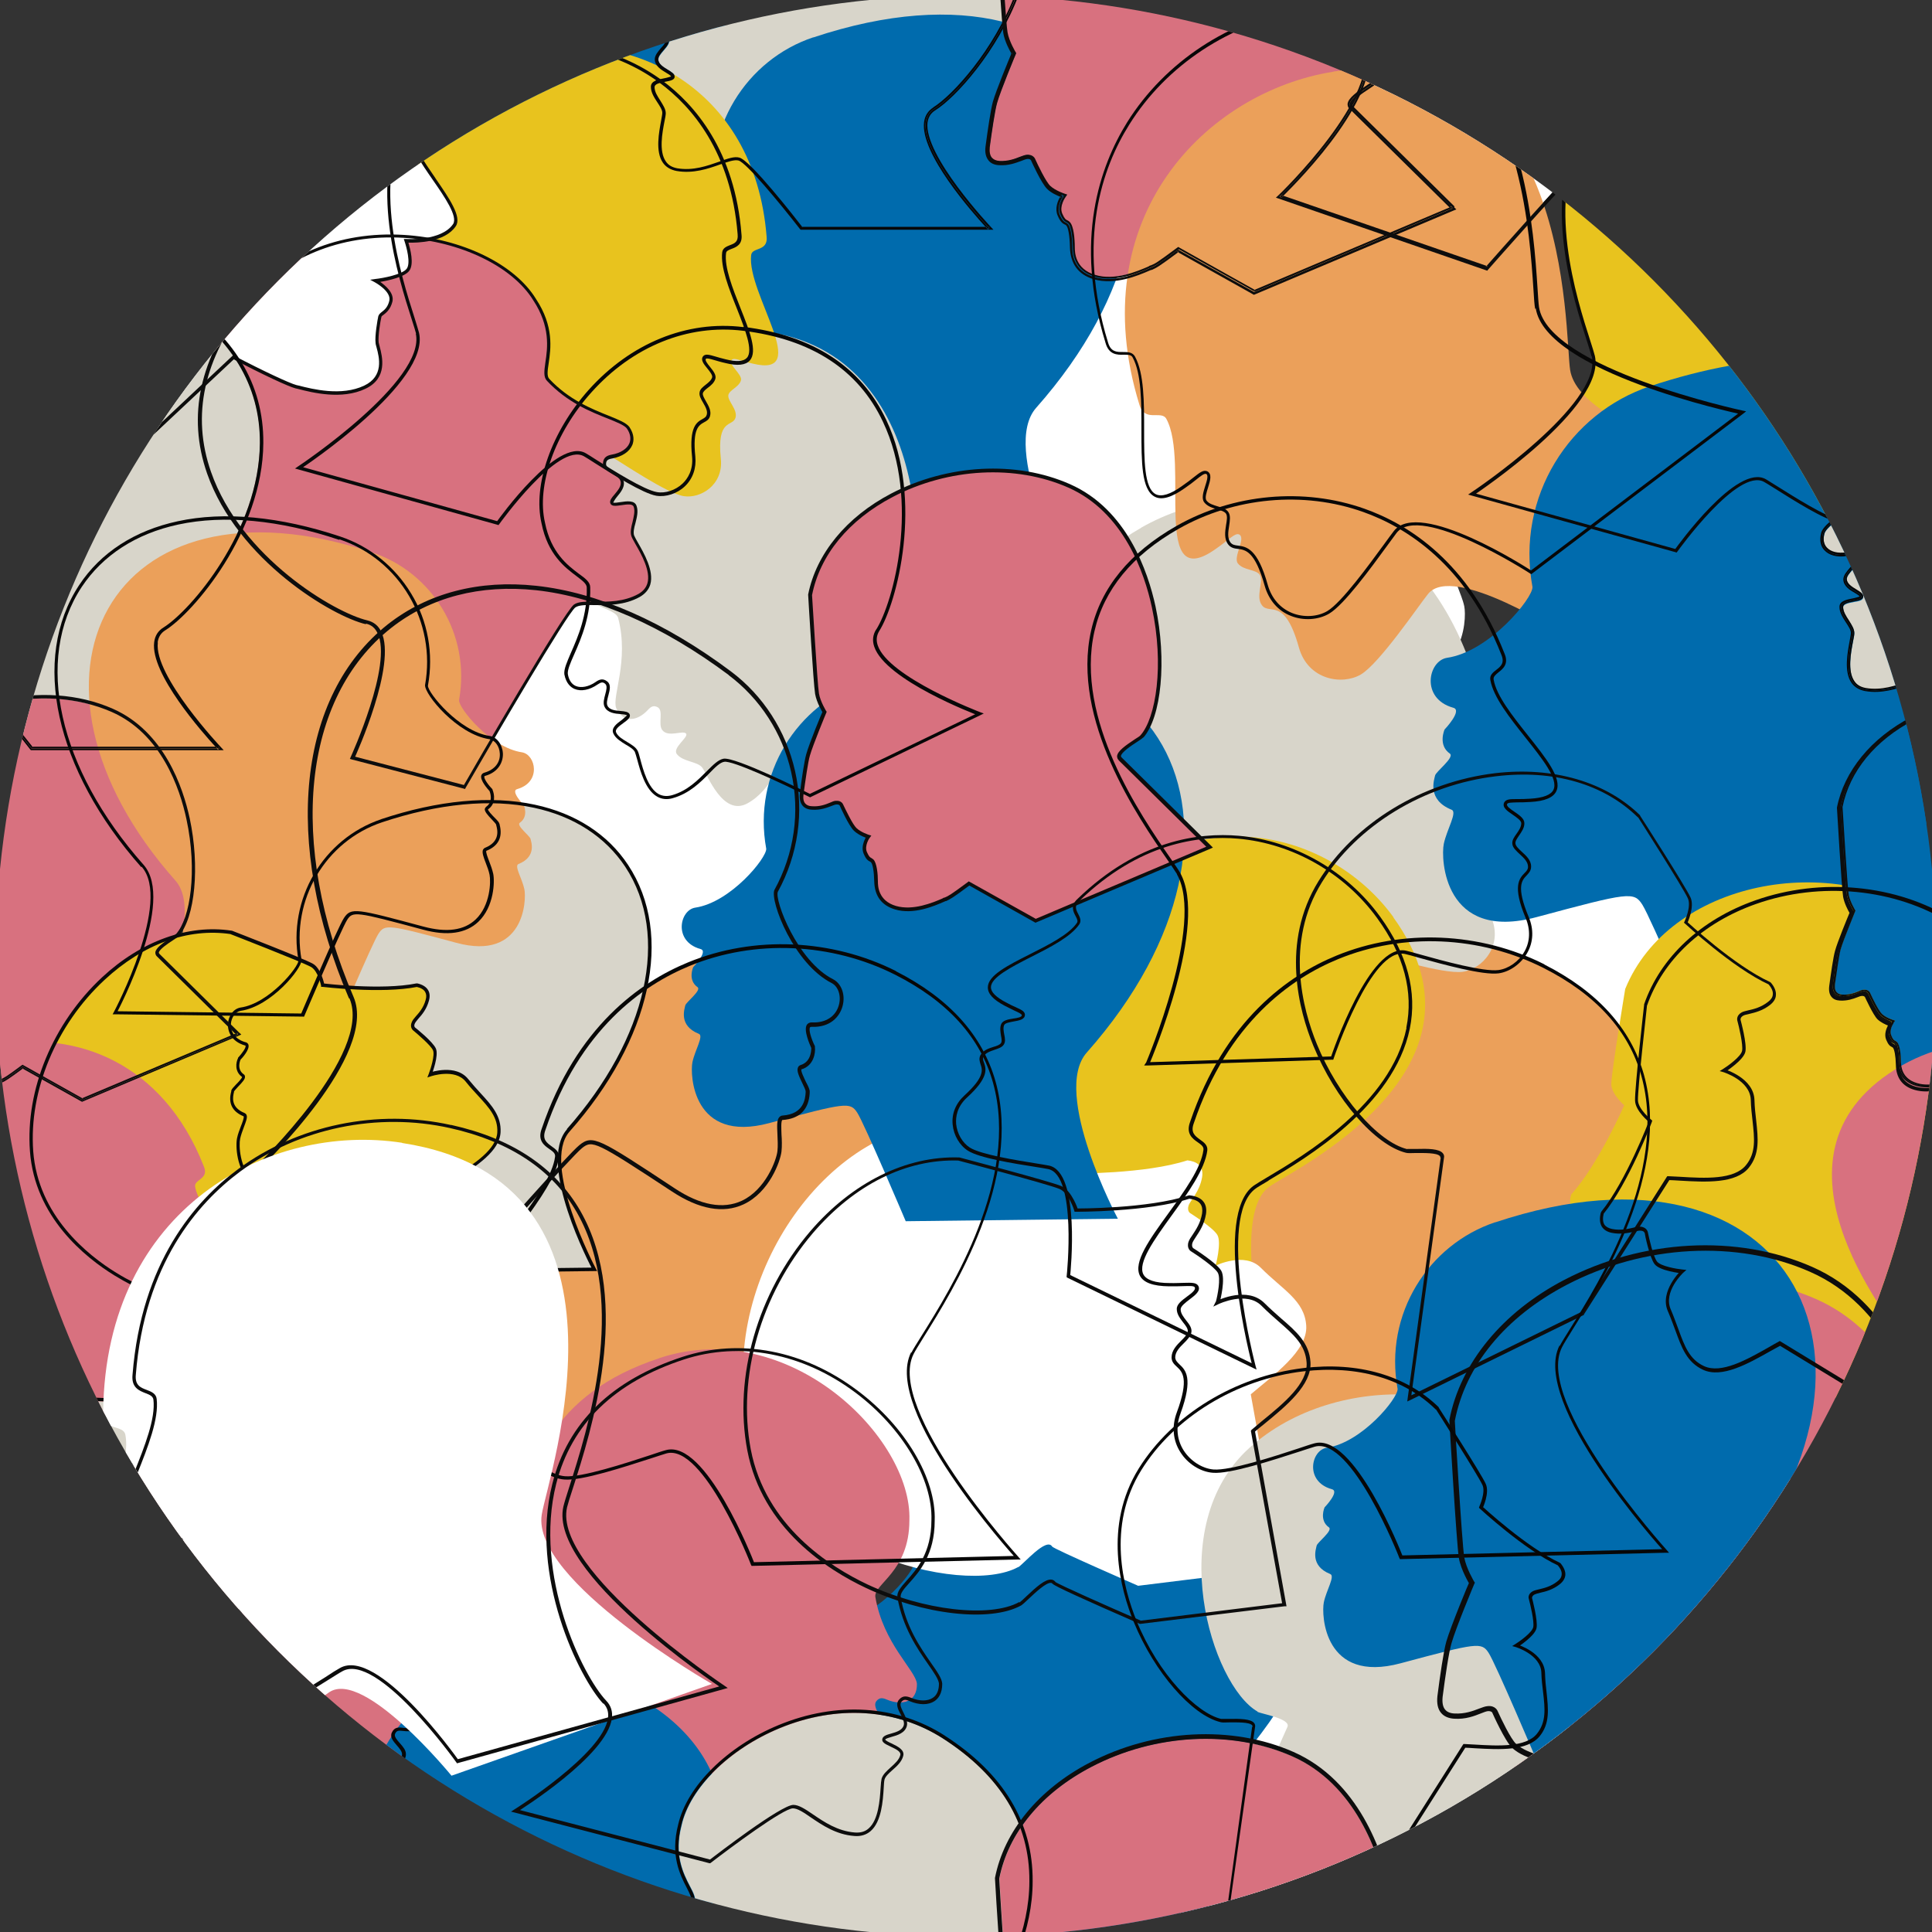 <?xml version="1.0" encoding="UTF-8"?><svg xmlns="http://www.w3.org/2000/svg" xmlns:xlink="http://www.w3.org/1999/xlink" viewBox="0 0 100 100"><rect x="0" y="0" width="100" height="100" fill="#333333" stroke="none"/><defs><style>.cls-1{fill:none;}.cls-2{clip-path:url(#clippath);}.cls-3,.cls-4{fill:#006bad;}.cls-5{fill:#eba05a;}.cls-6,.cls-7{fill:#fff;}.cls-8,.cls-9{fill:#d8d5ca;}.cls-10,.cls-11{fill:#d8717f;}.cls-12{fill:#070707;}.cls-13{fill:#0d0d0d;}.cls-14{fill:#0a0a0a;}.cls-11,.cls-9,.cls-7,.cls-15,.cls-4,.cls-16{mix-blend-mode:multiply;}.cls-15{fill:#e8c31e;}.cls-17{isolation:isolate;}</style><clipPath id="clippath"><circle class="cls-1" cx="50" cy="50" r="50.25"/></clipPath></defs><g class="cls-17"><g id="Layer_2"><g class="cls-2"><g><path class="cls-7" d="M66.42,10.13l10.52,3.63c.43-.49,3.74-4.24,4.26-4.66,.62-.5,.91-.31,4.41,2,1.2,.79,2.26,.99,3.13,.58,1.11-.52,1.6-1.89,1.65-2.3,.03-.24,.01-.52,0-.77-.02-.39-.03-.67,.09-.8,.04-.04,.09-.07,.15-.07,1-.07,1.05-.79,1.07-1.06,0-.03,0-.05,0-.06,0-.05-.09-.22-.15-.35-.17-.35-.28-.59-.22-.75,.02-.05,.06-.09,.12-.11,.52-.15,.5-.72,.5-.82-.08-.17-.37-.82-.19-1.07,.04-.05,.11-.11,.24-.1,.63,.03,1.1-.28,1.24-.81,.11-.42-.03-.86-.33-1.02-.76-.38-1.4-1.15-1.87-1.93h-21.29c.26,.84,.57,1.7,.94,2.56,1.07,2.5-3.47,7.12-4.28,7.92Z"/><rect class="cls-7" x="61.08" y="76.55" width="33.2" height="24.47"/><g class="cls-16"><path class="cls-3" d="M89.62-.34c.79,3.5,3.32,6.56,5.01,6.98,.25,.06,1.81-.14,1.71,.34-.02,.12-1.59,11.61-1.59,11.61l6.52-3.2V-.34h-11.65Z"/></g><g class="cls-16"><path class="cls-3" d="M37.39,.44c-.05-.18-.16-.47-.28-.79H19.63c.44,.29,1.14,.74,.88,.99-.08,.08-4.85,4.79-4.85,4.79l9.41,3.98,3.6-2.02c1.01,.75,1.05,.76,1.31,.86,.49,.21,1.64,.75,2.67,.44,1.03-.31,1.04-1.16,1.05-1.42,0-.26,.04-.96,.22-1.11,.11-.1,.2-.03,.37-.43,.17-.4-.16-.87-.16-.87,0,0,.44-.14,.71-.39,.27-.26,.74-1.31,.74-1.31,0,0,.05-.16,.3-.14,.24,.02,.66,.33,1.3,.29,.5-.03,.6-.39,.56-.76-.1-.73-.24-1.74-.35-2.11Z"/></g><path class="cls-9" d="M32.93,.7c-.09,.31-.05,.57,.11,.75,.2,.22,.57,.32,1.01,.26,.2-.03,.43-.04,.56,.25,.11,.24-.08,.45-.26,.66-.13,.15-.27,.31-.27,.46,0,.25,.26,.41,.5,.55,.19,.11,.35,.21,.35,.36,0,.18-.22,.22-.48,.26-.32,.06-.56,.12-.56,.28,0,.23,.15,.47,.3,.7,.15,.22,.28,.43,.28,.65,0,.09-.03,.24-.07,.44-.11,.57-.29,1.52,.07,2.05,.13,.19,.33,.31,.59,.36,.83,.14,1.57-.12,2.17-.34,.44-.16,.79-.28,1.06-.21,.58,.17,2.87,3.1,3.24,3.58h9.49c-.66-.72-3.39-3.79-3.18-5.42,.04-.33,.2-.59,.48-.76,1.01-.63,3.14-2.95,4.26-5.9h-18.59c-.11,.1-.21,.19-.31,.27-.37,.32-.67,.57-.74,.77Z"/><g class="cls-16"><path class="cls-6" d="M66.47,10.72c3.63,1.21,6.06,4.99,5.31,9.06-.04,.49,1.93,2.92,3.87,3.2,.84,.14,1.2,1.83-.28,2.25-.46,.11,.39,.98,.39,.98,0,0,.32,.7-.25,1.09-.21,.18,.63,.81,.67,.98,.03,.18,.39,1.09-.74,1.55-.28,.11,.21,.88,.35,1.55,.14,.67,0,4.43-4.18,3.3-4.18-1.12-4.39-1.16-4.78-.56-.39,.6-2.64,5.91-2.64,5.91l-11.53-.14s3.63-6.84,1.69-9.03c-10.89-12.3-4.09-25.54,12.12-20.13Z"/></g><path class="cls-7" d="M72.82,59.56c-2.86-.7-7.92-8.39-4.48-13.94,3.44-5.55,12.23-7.58,16.5-3.38,0,0,2.34,3.65,2.6,4.22,.22,.47-.17,1.28-.17,1.28,0,0,2.44,2.28,4.33,3.15,.28,.32,.41,.71-.03,1.05-.56,.43-1.14,.42-1.37,.55-.24,.13-.18,.31-.18,.31,0,0,.33,1.22,.25,1.62-.08,.4-1.03,1.01-1.03,1.01,0,0,1.45,.43,1.5,1.51,.06,1.46,.48,2.52-.27,3.45-.75,.92-2.7,.66-4.1,.6l-4.43,7-8.97,4.4s1.68-12.32,1.71-12.45c.1-.52-1.57-.3-1.84-.37Z"/><path class="cls-15" d="M87.01,3.35c5.19-1.16,11.9,1.77,12.54,9.84,.09,.79-.77,.54-.82,.97-.25,2.04,3.29,6.55,.08,5.76-.68-.16-.97-.33-1.11-.21-.24,.25,.58,.76,.48,1.1-.1,.36-.62,.5-.67,.78-.05,.32,.51,.76,.38,1.2-.14,.5-1,0-.78,2.18,.15,1.39-1.08,2.13-1.97,1.98-.89-.14-3.28-1.78-3.8-2.07-1.44-.84-4.61,3.63-4.61,3.63l-10.55-2.93s6.86-4.56,6.28-7.14c-.34-1.5-5.24-12.89,4.54-15.08Z"/><path class="cls-4" d="M42.1,1.93c-3.46,1.15-5.77,4.75-5.06,8.63,.03,.47-1.84,2.78-3.68,3.05-.8,.13-1.14,1.74,.27,2.14,.44,.1-.37,.94-.37,.94,0,0-.3,.67,.23,1.04,.2,.17-.6,.77-.64,.94-.03,.17-.37,1.04,.7,1.47,.27,.1-.2,.84-.33,1.47-.13,.64,0,4.22,3.98,3.15,3.98-1.07,4.18-1.1,4.55-.54,.37,.57,2.51,5.62,2.51,5.62l10.98-.13s-3.46-6.51-1.61-8.6c10.37-11.71,3.9-24.32-11.54-19.17Z"/><path class="cls-4" d="M52.41,72.18c-3.46,1.15-5.77,4.75-5.06,8.63,.03,.47-1.84,2.78-3.68,3.05-.8,.13-1.14,1.74,.27,2.14,.44,.1-.37,.94-.37,.94,0,0-.3,.67,.23,1.04,.2,.17-.6,.77-.64,.94-.03,.17-.37,1.04,.7,1.47,.27,.1-.2,.84-.33,1.47-.13,.64,0,4.22,3.98,3.15,3.98-1.07,4.18-1.1,4.55-.54,.37,.57,2.51,5.62,2.51,5.62l10.98-.13s-3.46-6.51-1.61-8.6c10.37-11.71,3.9-24.32-11.54-19.17Z"/><path class="cls-7" d="M37.78,34.85c3.37,2.52,4.59,7.29,2.4,11.28-.21,.5,1.01,3.71,2.92,4.67,.83,.44,.61,2.32-1.07,2.25-.51-.05,.06,1.16,.06,1.16,0,0,.09,.84-.63,1.05-.28,.11,.38,1.06,.36,1.26-.02,.2,.03,1.27-1.3,1.36-.33,.01-.08,.99-.17,1.73-.08,.74-1.53,4.61-5.5,2-3.97-2.62-4.18-2.73-4.79-2.24-.61,.49-4.79,5.24-4.79,5.24l-11.96-4.13s6.15-5.87,4.88-8.83c-7.1-16.58,4.57-28.02,19.59-16.79Z"/><g class="cls-16"><path class="cls-5" d="M46.35,50.35c-5.94-3-14.98-1.51-18.23,8.09-.35,.94,.76,.89,.7,1.43-.32,2.55-6,6.93-1.86,6.96,.87,.02,1.28-.1,1.41,.09,.21,.37-.93,.75-.92,1.18,.01,.46,.6,.8,.57,1.15-.03,.4-.85,.77-.83,1.34,.02,.65,1.22,.3,.27,2.88-.6,1.65,.66,2.91,1.78,3.01,1.12,.1,4.53-1.15,5.25-1.35,2-.57,4.48,5.81,4.48,5.81l13.69-.33s-6.93-7.63-5.43-10.59c.87-1.72,10.3-14.03-.88-19.68Z"/></g><g class="cls-16"><path class="cls-5" d="M79.91,50c-5.94-3-14.98-1.51-18.23,8.09-.35,.94,.76,.89,.7,1.43-.32,2.55-6,6.93-1.86,6.96,.87,.02,1.28-.1,1.41,.09,.21,.37-.93,.75-.92,1.18,.01,.46,.6,.8,.57,1.15-.03,.4-.85,.77-.83,1.34,.02,.65,1.22,.3,.27,2.88-.6,1.65,.66,2.91,1.78,3.01,1.12,.1,4.53-1.15,5.25-1.35,2-.57,4.48,5.81,4.48,5.81l13.69-.33s-6.93-7.63-5.43-10.59c.87-1.72,10.3-14.03-.88-19.68Z"/></g><g class="cls-16"><path class="cls-8" d="M36.77,17.15c-6.54,.7-9.57,8.54-7.8,12.13,1.03,2.28,2.87,2.09,3.03,2.72,.57,2.22-.33,4.03-.11,4.64,.35,.8,1.1,.7,1.65,.1,.16-.17,.28-.24,.49-.14,.34,.17,.01,.88,.25,1.19,.31,.4,1.07-.01,1.23,.18,.15,.19-.74,.74-.47,1.07,.31,.39,1.05,.37,1.3,.68,.27,.34,1.06,2.57,2.35,1.86,1.29-.71,1.61-2.21,2.17-2.44,.56-.23,4.76,.77,4.76,.77l7.58-6.1s-6.85-.92-6.11-3.03c.94-2.69,.54-14.79-10.31-13.62Z"/></g><g class="cls-16"><path class="cls-8" d="M19.77,42.49c-2.89,.96-4.82,3.97-4.23,7.21,.03,.39-1.54,2.32-3.08,2.55-.67,.11-.95,1.46,.22,1.79,.36,.08-.31,.78-.31,.78,0,0-.25,.56,.2,.87,.17,.14-.5,.64-.53,.78-.03,.14-.31,.87,.59,1.23,.22,.08-.17,.7-.28,1.23-.11,.53,0,3.53,3.33,2.63,3.33-.9,3.5-.92,3.81-.45,.31,.48,2.1,4.7,2.1,4.7l9.18-.11s-2.89-5.44-1.34-7.19c8.67-9.79,3.26-20.33-9.65-16.03Z"/></g><path class="cls-15" d="M27.44,2.65c5.06-1.13,11.61,1.72,12.24,9.6,.08,.78-.75,.53-.8,.95-.24,1.99,3.21,6.39,.08,5.62-.66-.15-.95-.32-1.08-.2-.23,.24,.56,.75,.47,1.07-.1,.35-.6,.49-.65,.76-.05,.31,.49,.74,.37,1.17-.14,.49-.98,0-.76,2.13,.14,1.36-1.06,2.07-1.92,1.93-.87-.14-3.2-1.73-3.71-2.02-1.41-.82-4.5,3.54-4.5,3.54l-10.29-2.86s6.7-4.45,6.13-6.97c-.33-1.46-5.11-12.58,4.43-14.71Z"/><g class="cls-16"><path class="cls-10" d="M12.73,15.61c4.24-5.34,12.78-3.66,14.94-.12,1.43,2.16,.25,3.67,.7,4.16,1.62,1.73,3.71,1.94,4.13,2.47,.51,.75,0,1.35-.82,1.5-.24,.04-.37,.11-.39,.35-.03,.39,.76,.5,.9,.88,.18,.5-.6,.94-.52,1.17,.08,.24,1.06-.24,1.2,.18,.17,.48-.26,1.13-.12,1.52,.15,.43,1.67,2.36,.33,3.09-1.33,.73-2.83,.19-3.34,.55-.51,.36-5.7,9.37-5.7,9.37l-5.8-1.51s2.99-6.51,.73-7.03c-2.88-.66-13.26-7.71-6.23-16.58Z"/></g><g class="cls-16"><path class="cls-6" d="M21.34,7.04c.07-.41,1.43-2.63-.17-7.38H1.26C0,4.32,.65,8.43,2.54,9.97c.25,.21-.93,2.15-1.31,2.66-.09,.12,3.05,13.19,3.05,13.19l7.8-7.33c1.48,.77,2.87,1.43,3.23,1.52,.69,.17,2.29,.64,3.57,.02,1.28-.61,.68-1.95,.64-2.29-.05-.34,.09-1.17,.14-1.36,.05-.19,.42-.23,.56-.8,.14-.56-.79-1.06-.79-1.06,0,0,1.38-.18,1.68-.57,.3-.39-.1-1.5-.1-1.5,0,0,1.86,.13,2.5-.81,.56-.82-2.35-3.58-2.17-4.61Z"/></g><path class="cls-9" d="M11.17,38.65c-.66-.72-3.39-3.79-3.18-5.42,.04-.33,.2-.59,.48-.76,1.41-.87,4.95-5,4.99-9.55,.02-2.98-1.49-5.47-4.48-7.39-2.42-1.55-5.5-1.75-8.45-.53-.21,.08-.41,.18-.61,.27v21.2c.77,.89,1.56,1.9,1.77,2.17H11.17Z"/><g class="cls-16"><path class="cls-3" d="M8.59,2.78s.89-.56,.96-.94c.08-.38-.23-1.51-.23-1.51,0,0-.05-.17,.17-.29,.19-.11,.62-.11,1.07-.37H-.09V15.28l1.62-.83L5.91,7.96c1.3,.05,3.12,.3,3.82-.56,.7-.86,.3-1.85,.25-3.21-.04-1.01-1.4-1.41-1.4-1.41Z"/></g><path class="cls-11" d="M.01,55.87h.03c.19-.09,.26-.12,1.08-.73l.05-.03,.05,.03,3.05,1.71,7.92-3.34-4.07-4.02c-.05-.05-.08-.12-.07-.19,.02-.24,.38-.49,.81-.77,.12-.08,.24-.16,.27-.19,.72-.8,1.11-3.24,.53-5.94-.34-1.58-1.3-4.41-3.87-5.55-1.76-.78-3.87-.9-5.87-.41v19.49h.02l.08-.04Z"/><g class="cls-16"><path class="cls-5" d="M19.28,28.6c3.06,1.02,5.1,4.2,4.48,7.64-.03,.41,1.63,2.46,3.26,2.7,.71,.12,1.01,1.54-.24,1.9-.39,.09,.33,.83,.33,.83,0,0,.27,.59-.21,.92-.18,.15,.53,.68,.56,.83,.03,.15,.33,.92-.62,1.3-.24,.09,.18,.74,.3,1.3,.12,.56,0,3.73-3.52,2.78-3.52-.95-3.7-.98-4.03-.47-.33,.5-2.22,4.98-2.22,4.98l-9.71-.12s3.06-5.76,1.42-7.61C-.12,35.21,5.61,24.05,19.28,28.6Z"/></g><path class="cls-15" d="M12.41,67.45c-2.47,1.02-10.33-1.93-10.77-7.86-.44-5.93,4.94-12.14,10.33-11.34,0,0,3.68,1.43,4.18,1.71,.41,.23,.56,1.03,.56,1.03,0,0,3.02,.37,4.87,0,.37,.09,.68,.3,.54,.79-.18,.62-.61,.92-.72,1.14-.1,.22,.03,.33,.03,.33,0,0,.9,.72,1.05,1.06s-.22,1.3-.22,1.3c0,0,1.3-.47,1.91,.31,.82,1.04,1.7,1.6,1.65,2.68-.06,1.08-1.63,1.93-2.69,2.64l.49,7.53-6.2,.06s-3.42-1.98-3.46-2.08c-.2-.44-1.32,.62-1.55,.71Z"/><g class="cls-16"><path class="cls-10" d="M11.68,66.4c2.99-.16-1.26-3.14-1.58-4.97-.07-.39,.74-.39,.45-1.06-2.13-5.45-6.74-7.04-10.64-6.26v23.05l3.59-.11s1.57-4.71,3.04-4.36c.53,.12,3.03,.9,3.83,.8,.8-.11,1.68-1.07,1.18-2.24-.77-1.83,.11-1.62,.1-2.09,0-.42-.61-.65-.65-.94-.03-.26,.38-.52,.37-.86,0-.31-.85-.54-.71-.82,.08-.15,.38-.07,1.01-.12Z"/></g><g class="cls-16"><path class="cls-10" d="M6.04,76.28c5.54-3.55,12.81,.65,13.68,4.56,.63,2.42-.92,3.43-.66,4.02,.94,2.09,2.78,2.94,3,3.54,.24,.84-.42,1.23-1.22,1.11-.23-.03-.37-.01-.47,.2-.15,.35,.54,.69,.55,1.08,0,.51-.84,.67-.84,.91s1.04,.11,1.04,.54c0,.49-.59,.95-.59,1.34,0,.43,.78,2.67-.66,2.92-1.45,.25-2.64-.71-3.22-.54-.58,.17-3.22,3.58-3.22,3.58H3.68s4.76-5.01,2.86-6.19c-2.42-1.51-9.7-11.18-.51-17.08Z"/></g><path class="cls-9" d="M10.02,96.55c-.43-.84-2.72-5.52-1.27-7.16,4.17-4.71,5.36-10.04,3.02-13.58-1.02-1.55-2.66-2.61-4.72-3.05-2.05-.44-4.51-.26-7.14,.52v20.78c.49,1.13,1.01,2.34,1.13,2.61l8.98-.11Z"/><path class="cls-11" d="M52.55,2.72l.03,.05-.02,.05s-.79,1.89-.97,2.53c-.11,.39-.26,1.46-.38,2.29-.03,.24,0,.43,.11,.54,.08,.1,.22,.15,.4,.17,.44,.03,.79-.11,1.04-.21,.14-.05,.26-.1,.36-.11,.35-.03,.44,.22,.44,.22,.14,.31,.56,1.18,.78,1.39,.27,.26,.73,.4,.73,.4l.15,.05-.09,.13s-.33,.47-.17,.85c.12,.29,.19,.32,.26,.35,.04,.02,.08,.04,.12,.08,.22,.19,.27,.89,.27,1.3,0,.28,.02,1.14,1.06,1.45,1.02,.3,2.18-.19,2.74-.43l.1-.04h.03c.24-.12,.33-.15,1.37-.93l.06-.04,.06,.04,3.89,2.18,10.08-4.26-5.18-5.11c-.07-.07-.1-.15-.09-.24,.03-.3,.48-.62,1.03-.99,.15-.1,.3-.2,.34-.24,.63-.7,1.06-2.39,1.03-4.49h-20.19c.07,.98,.13,1.82,.17,2.03,.08,.47,.42,1.03,.42,1.03Z"/><g class="cls-16"><path class="cls-8" d="M59.07,27.31c5.24-2.98,13.49-2.02,16.85,6.56,.36,.84-.65,.84-.57,1.33,.4,2.3,5.73,6.03,1.99,6.24-.79,.05-1.17-.04-1.27,.14-.18,.35,.88,.64,.89,1.03,0,.42-.5,.75-.46,1.07,.05,.36,.8,.66,.81,1.18,.01,.59-1.09,.33-.12,2.63,.62,1.47-.47,2.67-1.48,2.81-1.01,.14-4.15-.85-4.81-1-1.84-.43-3.81,5.47-3.81,5.47l-9.56,.3s3.09-7.23,1.6-9.85c-.86-1.52-9.93-12.29-.05-17.91Z"/></g><path class="cls-15" d="M72.13,47.48c-3.04-4.2-9.84-6.4-15.53-.91-.58,.53,.21,.89-.03,1.24-1.13,1.65-6.64,2.66-3.78,4.16,.6,.32,.93,.39,.94,.57,.01,.34-.92,.19-1.06,.49-.16,.32,.13,.77-.02,1-.17,.27-.86,.23-1.06,.63-.22,.46,.74,.65-.84,2.09-1.01,.93-.58,2.26,.16,2.72,.74,.47,3.55,.82,4.12,.94,1.59,.32,1.03,5.63,1.03,5.63l9.61,4.67s-2.07-7.77,.02-9.28c1.22-.88,12.16-6.04,6.42-13.96Z"/><path class="cls-7" d="M52.7,81.11c-2.84,1.57-12.69-.9-14.04-7.96-1.35-7.07,4.27-15.27,10.86-15.06,0,0,4.62,1.21,5.26,1.48,.52,.22,.82,1.17,.82,1.17,0,0,3.68,.03,5.86-.68,.46,.05,.86,.27,.76,.87-.13,.77-.61,1.19-.7,1.47-.09,.28,.08,.39,.08,.39,0,0,1.18,.74,1.41,1.13,.23,.39-.09,1.59-.09,1.59,0,0,1.5-.74,2.34,.11,1.13,1.14,2.27,1.69,2.35,3,.08,1.31-1.7,2.55-2.87,3.55l1.62,8.99-7.45,.92s-4.38-1.91-4.45-2.03c-.3-.5-1.5,.93-1.76,1.07Z"/><g class="cls-16"><path class="cls-10" d="M34.14,70.29c6.69-2.19,13.08,4.12,12.93,8.4,0,2.68-1.88,3.3-1.76,3.98,.41,2.41,2.09,3.79,2.15,4.48,.02,.94-.76,1.16-1.56,.82-.23-.1-.38-.11-.54,.08-.25,.32,.37,.86,.27,1.27-.13,.53-1.05,.46-1.12,.71-.06,.25,1.05,.39,.93,.84-.13,.51-.86,.82-.97,1.23-.12,.45,.09,2.98-1.47,2.85-1.57-.13-2.54-1.45-3.19-1.43-.65,.02-4.3,2.84-4.3,2.84l-10.07-2.62s6.27-3.9,4.62-5.63c-2.1-2.21-7.03-14.18,4.07-17.81Z"/></g><g class="cls-16"><path class="cls-3" d="M36.5,99.47s.32-.52,.4-.98c.09-.55,.37-5.35,.37-5.35-1.04-5.3-8.62-8.27-14-5.89-5.39,2.37-5.7,11.57-3.93,13.54,.04,.05,.15,.12,.3,.22h17.48c-.27-.71-.62-1.54-.62-1.54Z"/></g><path class="cls-9" d="M53.3,97.37c.02-2.98-1.49-5.47-4.48-7.39-2.42-1.55-5.5-1.75-8.45-.53-2.62,1.08-4.66,3.1-5.09,5.04-.4,1.53,.1,2.49,.43,3.13,.2,.38,.34,.66,.23,.9-.52,1.15-1.29,1.92-1.94,2.49h18.59c.43-1.14,.71-2.37,.72-3.64Z"/><path class="cls-7" d="M14.04,94.22c-4.12-1.21-8.81-.59-12.25,1.63-.75,.48-1.37,1.04-1.87,1.64v3.52H21.07c-.22-.64-.48-1.32-.82-2.05-.98-2.14-3.24-3.87-6.22-4.74Z"/><g class="cls-16"><path class="cls-3" d="M10.55,101.01c.07-.04,.15-.09,.22-.15,.41-.32,.29-.68,.03-.98-1.76-.81-4.04-2.93-4.04-2.93,0,0,.36-.76,.16-1.19-.24-.53-2.43-3.93-2.43-3.93-1.22-1.2-2.83-1.85-4.58-2.03v11.21H10.55Z"/></g><g class="cls-16"><path class="cls-5" d="M69.02,3.71c-6.57,1.04-13.03,7.54-10.05,17.22,.27,.96,1.14,.28,1.4,.75,1.23,2.25-.81,9.13,2.56,6.73,.72-.5,.98-.83,1.2-.75,.39,.18-.32,1.16-.06,1.5,.28,.37,.95,.3,1.14,.6,.21,.34-.24,1.12,.11,1.57,.39,.52,1.17-.47,1.91,2.18,.47,1.69,2.24,1.97,3.21,1.4,.97-.58,3-3.58,3.47-4.16,1.29-1.64,7.04,2.09,7.04,2.09l10.92-8.27s-10.08-2.14-10.6-5.42c-.3-1.9,.15-17.4-12.23-15.45Z"/></g><path class="cls-4" d="M99.94,42.34c.24-.29,1.33-2.8,1.33-2.8l-1.22-19.45s-.61-.31-.94-.45c-3.39-1.44-8.05-1.53-13.7,.35-4.17,1.39-6.95,5.72-6.09,10.39,.04,.56-2.22,3.35-4.43,3.67-.97,.16-1.37,2.1,.32,2.58,.52,.12-.44,1.13-.44,1.13,0,0-.36,.81,.28,1.25,.24,.2-.73,.93-.77,1.13-.04,.2-.44,1.25,.85,1.77,.32,.12-.24,1.01-.4,1.77-.16,.77,0,5.08,4.8,3.79,4.8-1.29,5.04-1.33,5.48-.64,.44,.69,3.02,6.77,3.02,6.77l13.22-.16s-4.17-7.84-1.93-10.36c.22-.25,.43-.49,.63-.74Z"/><path class="cls-15" d="M100.16,47.67c-5.37-3.74-13.78-2.04-16.04,3.52,0,0-.71,4.29-.72,4.91-.01,.52,.67,1.11,.67,1.11,0,0-1.34,3.06-2.74,4.61-.13,.4-.09,.81,.44,.95,.69,.18,1.21-.07,1.48-.04,.27,.03,.29,.22,.29,.22,0,0,.18,1.26,.42,1.59,.24,.34,1.35,.52,1.35,.52,0,0-1.17,.97-.78,1.98,.53,1.37,.56,2.51,1.62,3.06,1.05,.55,2.75-.47,4.01-1.07l6.86,4.68,2.08-3.44s1.47-22.33,1.06-22.61Z"/><path class="cls-11" d="M99.22,85.21c2.35-2.62,1.93-14.83-5.22-17.97-7.15-3.15-17.21,.79-18.58,7.82,0,0,.37,6.37,.49,7.1,.1,.61,.53,1.3,.53,1.3,0,0-.96,2.29-1.18,3.09-.14,.49-.33,1.83-.46,2.8-.06,.5,.08,.97,.74,1.01,.85,.05,1.4-.35,1.73-.39,.32-.03,.39,.19,.39,.19,0,0,.62,1.39,.98,1.73,.35,.34,.94,.52,.94,.52,0,0-.44,.62-.22,1.16,.23,.54,.35,.44,.5,.57,.23,.2,.28,1.12,.29,1.47,0,.35,.03,1.48,1.39,1.89,1.36,.41,2.89-.31,3.54-.58,.34-.14,.4-.15,1.74-1.15l4.78,2.68,8.52-2.77s-2.35-8.76-2.46-8.86c-.46-.44,1.34-1.36,1.57-1.6Z"/><path class="cls-9" d="M96.78,20.05c-.4,1.53,.1,2.49,.43,3.13,.2,.38,.34,.66,.23,.9-.61,1.34-1.56,2.16-2.26,2.76-.37,.32-.67,.57-.74,.77-.09,.31-.05,.57,.11,.75,.2,.22,.57,.32,1.01,.26,.2-.03,.43-.04,.56,.25,.11,.24-.08,.45-.26,.66-.13,.15-.27,.31-.27,.46,0,.25,.26,.41,.5,.55,.19,.11,.35,.21,.35,.36,0,.18-.22,.22-.48,.26-.32,.06-.56,.12-.56,.28,0,.23,.15,.47,.3,.7,.15,.22,.28,.43,.28,.65,0,.09-.03,.24-.07,.44-.11,.57-.29,1.52,.07,2.05,.13,.19,.33,.31,.59,.36,.83,.14,1.57-.12,2.17-.34,.44-.16,.79-.28,1.06-.21,.26,.07,.85,.7,1.47,1.41V15.28c-2.32,1.12-4.09,2.98-4.49,4.77Z"/><path class="cls-9" d="M65.09,88.59c-2.38-1.36-4.93-9.57-.42-13.65,4.52-4.08,12.92-3.63,15.66,1.23,0,0,1.16,3.88,1.24,4.45,.07,.47-.48,1.1-.48,1.1,0,0,1.6,2.67,3.07,3.94,.17,.36,.18,.74-.3,.93-.61,.25-1.13,.08-1.37,.14-.25,.06-.25,.23-.25,.23,0,0-.02,1.18-.2,1.52-.18,.34-1.19,.64-1.19,.64,0,0,1.19,.76,.95,1.74-.33,1.32-.22,2.38-1.13,3.02-.91,.63-2.59-.11-3.83-.52l-5.78,5.13-9.18,1.63s4.69-10.61,4.75-10.72c.23-.44-1.33-.68-1.55-.8Z"/><path class="cls-11" d="M71.8,97.95c-.44-2.02-1.65-5.62-4.93-7.06-3.11-1.37-7.09-1.16-10.37,.55-2.61,1.36-4.3,3.42-4.77,5.79,.01,.18,.13,2.17,.24,3.78h20.19c-.01-.95-.12-1.99-.36-3.07Z"/><path class="cls-4" d="M99.07,37.26c-2.03,1.06-3.35,2.66-3.71,4.51,.01,.22,.24,4.08,.32,4.53,.06,.37,.33,.8,.33,.8l.02,.04-.02,.04s-.61,1.47-.75,1.97c-.09,.3-.21,1.13-.29,1.78-.02,.19,0,.33,.08,.42,.06,.08,.17,.12,.31,.13,.34,.02,.61-.08,.81-.16,.11-.04,.2-.08,.28-.09,.27-.03,.34,.17,.34,.17,.11,.24,.43,.91,.61,1.08,.21,.2,.57,.31,.57,.31l.11,.04-.07,.1s-.25,.37-.13,.66c.09,.22,.15,.25,.2,.28,.03,.01,.06,.03,.09,.06,.17,.15,.21,.7,.21,1.01,0,.22,.02,.88,.83,1.12,.75,.22,1.6-.11,2.05-.3v-19.32c-.76,.19-1.5,.46-2.2,.83Z"/><g class="cls-16"><path class="cls-10" d="M98.47,55.13c-7.88,4.48-.65,13.07,.04,14.28,1.18,2.09-1.28,7.86-1.28,7.86l4.04-.12v-23.05c-1,.2-1.95,.55-2.8,1.03Z"/></g><path class="cls-9" d="M100.53,73.5c-2.94,.98-4.73,4.04-4.17,7.12h0c.03,.45-1.57,2.42-3.15,2.65-.27,.04-.49,.34-.51,.69-.03,.44,.25,.79,.74,.93,.12,.03,.15,.1,.17,.14,.07,.23-.29,.64-.42,.77-.03,.08-.18,.5,.18,.75,.04,.03,.06,.07,.06,.12,0,.14-.14,.3-.36,.52-.08,.08-.19,.19-.2,.23,0,.01,0,.03-.01,.05-.06,.21-.2,.78,.55,1.08,.05,.02,.08,.05,.1,.1,.06,.13-.02,.35-.14,.64-.07,.19-.15,.4-.19,.59-.07,.33-.04,1.5,.68,2.18,.56,.53,1.42,.65,2.54,.35,3.28-.88,3.55-.95,3.9-.41,.14,.21,.55,1.13,.98,2.1v-20.83c-.24,.07-.49,.15-.74,.23Z"/><g class="cls-16"><path class="cls-3" d="M101.27,89.79c-3.96-.41-8.59,1.6-10.82,5.19-1.17,1.88-1.28,4.03-.83,6.03h11.65v-11.22Z"/></g><path class="cls-4" d="M44.72,35.3c-3.46,1.15-5.77,4.75-5.06,8.63,.03,.47-1.84,2.78-3.68,3.05-.8,.13-1.14,1.74,.27,2.14,.44,.1-.37,.94-.37,.94,0,0-.3,.67,.23,1.04,.2,.17-.6,.77-.64,.94-.03,.17-.37,1.04,.7,1.47,.27,.1-.2,.84-.33,1.47-.13,.64,0,4.22,3.98,3.15,3.98-1.07,4.18-1.1,4.55-.54,.37,.57,2.51,5.62,2.51,5.62l10.98-.13s-3.46-6.51-1.61-8.6c10.37-11.71,3.9-24.32-11.54-19.17Z"/><path class="cls-4" d="M77.4,63.26c-3.46,1.15-5.77,4.75-5.06,8.63,.03,.47-1.84,2.78-3.68,3.05-.8,.13-1.14,1.74,.27,2.14,.44,.1-.37,.94-.37,.94,0,0-.3,.67,.23,1.04,.2,.17-.6,.77-.64,.94-.03,.17-.37,1.04,.7,1.47,.27,.1-.2,.84-.33,1.47-.13,.64,0,4.22,3.98,3.15,3.98-1.07,4.18-1.1,4.55-.54,.37,.57,2.51,5.62,2.51,5.62l10.98-.13s-3.46-6.51-1.61-8.6c10.37-11.71,3.9-24.32-11.54-19.17Z"/><path class="cls-11" d="M59.09,38.12c1.7-1.89,1.39-10.7-3.77-12.97-5.16-2.27-12.42,.57-13.41,5.64,0,0,.27,4.59,.36,5.12,.07,.44,.38,.94,.38,.94,0,0-.69,1.65-.85,2.23-.1,.35-.24,1.32-.33,2.02-.04,.36,.06,.7,.53,.73,.61,.04,1.01-.26,1.25-.28,.23-.02,.29,.13,.29,.13,0,0,.45,1.01,.71,1.25,.26,.25,.68,.38,.68,.38,0,0-.32,.45-.16,.84,.16,.39,.25,.32,.36,.41,.17,.15,.2,.81,.21,1.06,0,.25,.02,1.07,1,1.36,.98,.29,2.08-.22,2.55-.42,.24-.1,.29-.11,1.25-.83l3.45,1.93,9.01-3.81s-4.56-4.51-4.64-4.58c-.33-.32,.97-.98,1.13-1.16Z"/><g><path class="cls-13" d="M66.31,10.25l.04-.04-.05-.02v.05Z"/><path class="cls-13" d="M66.27,10.08v.05l.05-.04-.05-.02Z"/><polygon class="cls-13" points="91.53 5.59 91.54 5.59 91.54 5.58 91.53 5.59"/><path class="cls-13" d="M66.24,10.17l.06,.02v-.06l-.06,.04Z"/><path class="cls-13" d="M91.97,4.56v0Z"/><path class="cls-13" d="M66.32,10.09l-.04,.04v.06l.06,.02s.05-.05,.08-.08l-.11-.04Z"/><path class="cls-13" d="M70.71,2.21c-.37-.86-.68-1.71-.94-2.56h-.11c.26,.85,.58,1.71,.96,2.6,1.06,2.47-3.63,7.19-4.3,7.84l.11,.04c.81-.8,5.36-5.41,4.28-7.92Z"/><path class="cls-13" d="M77,13.79l-.06-.02-.04,.05,.11-.03Z"/><path class="cls-13" d="M93.01,1.41c-.69-.35-1.28-1.04-1.72-1.75h-.24c.47,.78,1.11,1.55,1.87,1.93,.3,.16,.44,.6,.33,1.02-.14,.53-.61,.84-1.24,.81-.13-.01-.2,.05-.24,.1-.17,.25,.12,.9,.19,1.07v0c0,.1,.02,.67-.5,.82-.06,.02-.1,.06-.12,.11-.06,.15,.05,.4,.22,.75,.06,.13,.15,.3,.15,.35,0,.02,0,.04,0,.06-.02,.27-.07,1-1.07,1.06-.06,0-.11,.03-.15,.07-.12,.13-.11,.41-.09,.8,.01,.25,.03,.52,0,.77-.05,.41-.54,1.78-1.65,2.3-.87,.41-1.92,.21-3.13-.58-3.5-2.31-3.79-2.5-4.41-2-.52,.42-3.83,4.17-4.26,4.66l.06,.02-.11,.03,.04-.05-10.52-3.63s-.06,.06-.08,.08l-.04,.04v-.05l-.07-.02,.04-.04v-.05l.04,.02c.67-.65,5.36-5.37,4.3-7.84-.38-.88-.7-1.75-.96-2.6h-.1c.27,.87,.59,1.75,.97,2.64,1.1,2.56-4.3,7.76-4.36,7.81l-.12,.11,.15,.05,10.73,3.71,.06,.02,.04-.05s3.75-4.26,4.28-4.69c.49-.39,.64-.32,4.18,2.01,1.27,.83,2.38,1.04,3.32,.6,1.2-.56,1.71-2,1.77-2.46,.03-.26,.02-.55,0-.8-.01-.28-.03-.59,.04-.66,0,0,0,0,.02,0,.78-.05,1.21-.47,1.26-1.25,0-.02,0-.04,0-.06,.01-.09-.05-.22-.17-.46-.08-.17-.25-.51-.21-.59h0c.56-.16,.66-.75,.63-1.04v-.03c-.17-.34-.3-.78-.23-.88,0,0,.01-.02,.06-.02,.87,.04,1.31-.47,1.45-.96,.14-.52-.04-1.04-.43-1.25Z"/></g><g><path class="cls-12" d="M51.22,11.74h-.08l.06,.06,.03-.06Z"/><path class="cls-12" d="M51.15,11.88l.03-.06h-.08l.06,.06Z"/><polygon class="cls-12" points="34.74 3.97 34.74 3.97 34.74 3.97 34.74 3.97"/><path class="cls-12" d="M51.22,11.82l-.03-.03v.03h.03Z"/><path class="cls-12" d="M51.1,11.82h.08v-.03l-.04-.06h-.12l.08,.09Z"/><path class="cls-12" d="M48.01,6.34c.04-.28,.17-.49,.4-.63,1.04-.65,3.22-3.03,4.35-6.05h-.1c-1.11,2.93-3.2,5.29-4.3,5.98-1.76,1.09,2.17,5.44,2.78,6.1h.08l-.03,.06,.03,.03h-.04l-.03,.06-.06-.06-.08-.09h-9.49l.03,.03-.07-.03h.04c-.37-.48-2.66-3.41-3.24-3.58-.27-.08-.62,.05-1.06,.21-.6,.21-1.34,.48-2.17,.34-.26-.05-.46-.16-.59-.36-.36-.52-.18-1.48-.07-2.05,.04-.19,.07-.35,.07-.44,0-.21-.14-.42-.28-.65-.15-.23-.3-.46-.3-.7,0-.16,.24-.22,.56-.28,.26-.05,.48-.09,.48-.26,0-.15-.16-.24-.35-.36-.23-.14-.5-.3-.5-.55,0-.15,.14-.3,.27-.46,.18-.21,.37-.42,.26-.66-.13-.29-.36-.28-.56-.25-.44,.06-.81-.03-1.01-.26-.16-.18-.2-.44-.11-.75,.07-.19,.36-.45,.74-.77,.1-.09,.21-.18,.31-.27h-.27c-.06,.05-.11,.1-.16,.14-.41,.35-.7,.6-.79,.85-.13,.47,0,.76,.15,.92,.24,.27,.66,.39,1.17,.31,.23-.03,.31,0,.38,.15,.06,.14-.08,.3-.24,.48-.15,.18-.31,.36-.32,.57,0,.35,.33,.55,.58,.7,.1,.06,.26,.15,.26,.2h0s-.22,.07-.34,.09c-.31,.06-.71,.13-.7,.45,0,.29,.18,.56,.33,.79,.13,.2,.26,.39,.26,.55,0,.07-.03,.23-.06,.4-.11,.6-.31,1.6,.09,2.18,.16,.23,.4,.37,.71,.43,.87,.15,1.64-.12,2.26-.34,.4-.14,.74-.26,.95-.2,.41,.12,2.12,2.19,3.18,3.55l.03,.03h9.98l-.14-.15s-3.49-3.7-3.27-5.42Z"/><path class="cls-12" d="M41.55,11.77l-.03-.03h-.04l.07,.03Z"/><path class="cls-12" d="M48.31,5.56c-.27,.17-.44,.43-.48,.76-.21,1.63,2.52,4.7,3.18,5.42h.12c-.61-.66-4.53-5.01-2.78-6.1,1.1-.68,3.2-3.05,4.3-5.98h-.09c-1.12,2.95-3.25,5.27-4.26,5.9Z"/></g><path class="cls-13" d="M72.84,59.48c-1.53-.37-3.59-2.76-4.68-5.44-.73-1.79-1.67-5.26,.26-8.37,1.82-2.94,5.28-5.05,9.01-5.49,2.98-.36,5.59,.4,7.35,2.13v-.02s2.33,3.65,2.58,4.2c.2,.43-.17,1.2-.17,1.21l-.03,.06,.05,.04s2.47,2.3,4.35,3.16l-.03-.02c.17,.19,.25,.37,.23,.54-.01,.14-.1,.27-.25,.38-.36,.28-.73,.37-1,.43-.15,.04-.27,.06-.36,.11-.29,.16-.23,.4-.23,.41,.09,.33,.31,1.27,.25,1.58-.06,.3-.74,.79-1,.95l-.16,.1,.18,.05s1.39,.42,1.43,1.43c.01,.39,.05,.74,.09,1.08,.1,.93,.19,1.66-.34,2.31-.62,.76-2.11,.68-3.42,.6-.21-.01-.41-.02-.6-.03h-.05l-.03,.04-4.43,7,.04-.03-8.97,4.4,.12,.09c.02-.12,1.68-12.28,1.71-12.45,.02-.09,0-.17-.06-.24-.19-.23-.75-.24-1.41-.22-.19,0-.37,0-.43,0Zm1.73,.44c-.02,.13-1.64,11.95-1.71,12.46l-.02,.16,.15-.07,8.97-4.4h.02v-.03l4.45-7-.08,.04c.19,0,.39,.02,.6,.03,1.36,.08,2.9,.16,3.57-.67,.57-.71,.48-1.51,.38-2.44-.04-.34-.08-.69-.09-1.07-.04-1.13-1.5-1.57-1.56-1.59l.02,.16c.1-.06,.98-.64,1.07-1.06,.09-.42-.24-1.61-.25-1.66,0-.01-.02-.12,.14-.21,.07-.04,.18-.06,.31-.09,.29-.07,.68-.16,1.07-.46,.19-.15,.3-.32,.31-.5,.02-.21-.07-.44-.27-.67h-.01l-.02-.02c-1.86-.85-4.28-3.11-4.31-3.13h-.01l.03,.1s.4-.86,.17-1.35c-.26-.57-2.51-4.08-2.61-4.23h0v-.02c-1.78-1.74-4.51-2.53-7.5-2.18-3.79,.45-7.29,2.59-9.14,5.58-1.97,3.18-1.02,6.71-.27,8.53,1.13,2.77,3.2,5.15,4.8,5.54,.08,.02,.25,.02,.48,.01,.42,0,1.12-.02,1.27,.16,.02,.03,.03,.05,.02,.09Z"/><path class="cls-14" d="M87.03,3.43c2.87-.64,5.97,0,8.31,1.72,1.69,1.25,3.78,3.66,4.13,8.04,.04,.4-.17,.48-.41,.58-.18,.07-.38,.15-.41,.38-.1,.79,.35,1.9,.77,2.98,.43,1.09,.88,2.22,.54,2.62-.17,.2-.55,.22-1.12,.08-.23-.05-.42-.11-.56-.15-.32-.1-.5-.15-.63-.03-.18,.19,.02,.44,.2,.67,.13,.17,.29,.36,.26,.47-.04,.16-.19,.27-.34,.39-.16,.12-.3,.24-.33,.41-.03,.17,.08,.35,.19,.54,.13,.22,.26,.44,.2,.65-.03,.11-.12,.16-.23,.23-.3,.17-.71,.4-.55,1.98,.08,.72-.23,1.18-.5,1.43-.37,.35-.91,.53-1.37,.45-.68-.11-2.31-1.15-3.19-1.7-.26-.16-.46-.29-.58-.36-1.49-.87-4.6,3.47-4.73,3.65l.09-.03-10.55-2.93,.02,.16c.28-.19,6.9-4.62,6.31-7.24-.04-.16-.12-.42-.24-.79-.7-2.18-2.34-7.28-.3-10.85,.96-1.68,2.65-2.81,5.01-3.34Zm-4.64,15.01c.56,2.5-6.17,7.01-6.24,7.05l-.16,.11,.18,.05,10.55,2.93,.06,.02,.04-.05s3.14-4.39,4.5-3.6c.11,.06,.31,.19,.57,.35,.95,.6,2.55,1.61,3.26,1.73,.51,.08,1.11-.11,1.52-.5,.42-.4,.62-.96,.55-1.58-.15-1.47,.19-1.66,.46-1.81,.13-.07,.26-.15,.31-.33,.08-.28-.08-.55-.22-.78-.1-.16-.18-.32-.17-.43,.02-.1,.14-.2,.27-.3,.16-.12,.34-.27,.4-.48,.06-.2-.12-.42-.29-.63-.14-.17-.29-.36-.22-.43,.05-.05,.21,0,.45,.07,.15,.04,.34,.1,.57,.16,.65,.16,1.08,.12,1.3-.14,.42-.48-.01-1.55-.51-2.8-.42-1.06-.85-2.15-.76-2.89,.01-.12,.12-.17,.3-.24,.25-.1,.58-.23,.52-.76-.35-4.44-2.48-6.89-4.2-8.16-2.37-1.75-5.53-2.41-8.45-1.75-2.41,.54-4.14,1.69-5.13,3.42-2.08,3.64-.42,8.79,.29,10.99,.11,.35,.2,.62,.23,.77Z"/><path class="cls-13" d="M37.71,34.94c1.63,1.22,2.79,3.01,3.24,5.02,.47,2.07,.16,4.24-.87,6.11h0c-.23,.58,1.01,3.83,2.98,4.82,.33,.18,.49,.66,.36,1.13-.16,.59-.68,.93-1.38,.9-.14-.01-.22,.05-.27,.11-.2,.28,.15,1.05,.22,1.21v-.04s.06,.75-.56,.93c-.07,.03-.11,.07-.13,.13-.07,.17,.05,.44,.24,.83,.07,.14,.16,.34,.16,.39,0,.02,0,.04,0,.07-.02,.3-.08,1.11-1.19,1.19-.06,0-.12,.03-.17,.08-.14,.15-.12,.46-.1,.9,.01,.27,.03,.58,0,.86-.05,.46-.61,1.99-1.84,2.57-.97,.45-2.15,.24-3.49-.65-3.91-2.58-4.23-2.79-4.92-2.23-.61,.49-4.63,5.06-4.8,5.25l.12-.03-11.96-4.13,.04,.19c.25-.24,6.19-5.96,4.91-8.95-3.42-7.98-2.65-15.48,1.95-19.1,2.02-1.59,4.61-2.26,7.5-1.95,3.13,.34,6.58,1.86,9.97,4.39Zm-19.62,16.74c1.22,2.86-4.79,8.65-4.86,8.7l-.13,.13,.17,.06,11.96,4.13,.07,.02,.05-.06s4.18-4.75,4.77-5.23c.54-.44,.72-.35,4.66,2.24,1.41,.93,2.66,1.15,3.7,.67,1.34-.62,1.91-2.23,1.97-2.74,.03-.29,.02-.61,0-.89-.01-.31-.03-.66,.04-.74,0,0,0,0,.02,0,.87-.06,1.35-.53,1.4-1.39,0-.03,0-.05,0-.06,.01-.1-.05-.25-.19-.51-.09-.19-.28-.57-.24-.66h0c.63-.18,.74-.84,.7-1.16v-.04c-.19-.38-.34-.86-.25-.98,0,0,.02-.02,.07-.02,.97,.04,1.46-.52,1.61-1.07,.16-.58-.05-1.16-.48-1.39-1.86-.93-3.05-4.11-2.87-4.53h0c1.05-1.91,1.37-4.14,.89-6.26-.47-2.07-1.65-3.9-3.32-5.15-3.42-2.56-6.9-4.09-10.08-4.43-2.95-.32-5.6,.37-7.67,1.99-4.68,3.69-5.47,11.29-2.02,19.36Z"/><path class="cls-12" d="M46.39,50.27c-3.33-1.68-7.36-1.86-10.77-.46-2.47,1.01-5.79,3.33-7.58,8.61-.23,.61,.13,.87,.39,1.05,.2,.14,.32,.23,.3,.4-.12,.94-.98,2.13-1.82,3.29-.98,1.35-1.82,2.52-1.47,3.22,.19,.36,.68,.54,1.51,.55,.3,0,.54,0,.74-.01,.34-.01,.54-.02,.59,.06,.07,.13-.17,.31-.4,.48-.27,.2-.54,.4-.53,.65,0,.27,.18,.49,.33,.69,.13,.16,.25,.32,.24,.46-.01,.15-.17,.31-.34,.48-.24,.24-.5,.51-.5,.87,0,.23,.14,.36,.27,.48,.29,.27,.65,.61,0,2.37-.27,.72-.2,1.46,.19,2.06,.37,.59,1.03,1.01,1.67,1.06,.89,.08,3.13-.66,4.47-1.09,.36-.12,.65-.21,.81-.26,1.91-.54,4.36,5.7,4.38,5.76h0l.03,.06h.05l13.69-.33h.19l-.13-.15c-.07-.08-6.87-7.62-5.41-10.49,.09-.18,.28-.48,.52-.87,1.53-2.45,5.12-8.19,3.72-13.23-.67-2.39-2.4-4.31-5.16-5.71Zm.77,19.72c-1.51,2.98,5.16,10.38,5.44,10.69l.06-.15-13.69,.33,.08,.06c-.1-.26-2.53-6.45-4.59-5.86-.16,.04-.45,.14-.81,.26-1.24,.41-3.55,1.16-4.4,1.09-.59-.05-1.19-.44-1.54-.98-.36-.56-.42-1.24-.17-1.91,.68-1.86,.26-2.26-.05-2.55-.12-.12-.21-.2-.22-.36,0-.28,.22-.52,.45-.74,.19-.19,.37-.38,.39-.59,.02-.21-.12-.39-.27-.58-.14-.18-.29-.37-.29-.58,0-.16,.24-.34,.46-.51,.29-.22,.6-.45,.45-.71-.11-.17-.34-.16-.75-.15-.2,0-.44,.02-.73,.01-.75,0-1.21-.16-1.36-.45-.3-.6,.55-1.78,1.46-3.04,.85-1.17,1.72-2.39,1.85-3.37,.03-.27-.17-.42-.37-.56-.26-.19-.51-.36-.33-.85,1.77-5.22,5.04-7.5,7.48-8.5,3.36-1.38,7.33-1.2,10.62,.46,2.71,1.37,4.42,3.25,5.07,5.6,1.38,4.97-2.18,10.66-3.7,13.09-.25,.4-.44,.7-.53,.88Z"/><path class="cls-12" d="M79.95,49.92c-3.33-1.68-7.36-1.86-10.77-.46-2.47,1.01-5.79,3.33-7.58,8.61-.23,.61,.13,.87,.39,1.05,.2,.14,.32,.23,.3,.4-.12,.94-.98,2.13-1.82,3.29-.98,1.35-1.82,2.52-1.47,3.22,.19,.36,.68,.54,1.51,.55,.3,0,.54,0,.74-.01,.34-.01,.54-.02,.59,.06,.07,.13-.17,.31-.4,.48-.27,.2-.54,.4-.53,.65,0,.27,.18,.49,.33,.69,.13,.16,.25,.32,.24,.46-.01,.15-.17,.31-.34,.48-.24,.24-.5,.51-.5,.87,0,.23,.14,.36,.27,.48,.29,.27,.65,.61,0,2.37-.27,.72-.2,1.46,.19,2.06,.37,.59,1.03,1.01,1.67,1.06,.89,.08,3.13-.66,4.47-1.09,.36-.12,.65-.21,.81-.26,1.91-.54,4.36,5.7,4.38,5.76h0l.03,.06h.05l13.69-.33h.19l-.13-.15c-.07-.08-6.87-7.62-5.41-10.49,.09-.18,.28-.48,.52-.87,1.53-2.45,5.12-8.19,3.72-13.23-.67-2.39-2.4-4.31-5.16-5.71Zm.77,19.72c-1.51,2.98,5.16,10.38,5.44,10.69l.06-.15-13.69,.33,.08,.06c-.1-.26-2.53-6.45-4.59-5.86-.16,.04-.45,.14-.81,.26-1.24,.41-3.55,1.16-4.4,1.09-.59-.05-1.19-.44-1.54-.98-.36-.56-.42-1.24-.17-1.91,.68-1.86,.26-2.26-.05-2.55-.12-.12-.21-.2-.22-.36,0-.28,.22-.52,.45-.74,.19-.19,.37-.38,.39-.59,.02-.21-.12-.39-.27-.58-.14-.18-.29-.37-.29-.58,0-.16,.24-.34,.46-.51,.29-.22,.6-.45,.45-.71-.11-.17-.34-.16-.75-.15-.19,0-.44,.02-.73,.01-.75,0-1.21-.16-1.36-.45-.3-.6,.55-1.78,1.46-3.04,.85-1.17,1.72-2.39,1.85-3.37,.03-.27-.17-.42-.37-.56-.26-.19-.51-.36-.33-.85,1.77-5.22,5.04-7.5,7.48-8.5,3.36-1.38,7.33-1.2,10.62,.46,2.71,1.37,4.42,3.25,5.07,5.6,1.38,4.97-2.18,10.66-3.7,13.09-.25,.4-.44,.7-.53,.88Z"/><path class="cls-12" d="M38.47,16.93c-2.91-.36-5.83,.83-8,3.25-1.92,2.15-2.9,4.92-2.44,6.91,.32,1.61,1.22,2.29,1.81,2.73,.3,.23,.52,.39,.53,.58,.04,1.43-.46,2.57-.82,3.39-.21,.49-.37,.85-.34,1.11,.09,.48,.34,.68,.53,.76,.33,.14,.77,.06,1.19-.23,.19-.13,.28-.14,.4-.03,.11,.1,.06,.31,0,.53-.06,.23-.13,.46-.04,.65,.15,.32,.54,.36,.83,.38,.12,.01,.31,.03,.33,.07h0s-.17,.16-.26,.23c-.26,.19-.58,.42-.44,.71,.12,.26,.4,.42,.64,.57,.21,.12,.4,.24,.47,.38,.03,.07,.07,.22,.12,.39,.16,.59,.42,1.57,1.03,1.92,.24,.14,.52,.17,.82,.08,.85-.24,1.43-.82,1.89-1.29,.29-.3,.55-.56,.77-.59,.42-.07,2.86,1.05,4.4,1.82l.04,.02,.04-.02,8.77-4.23,.18-.09-.19-.07s-4.75-1.81-5.3-3.46c-.09-.27-.06-.51,.08-.74,.9-1.42,2.33-6.76,.36-10.93-1.3-2.75-3.79-4.37-7.38-4.81Zm6.88,15.65c-.17,.27-.21,.57-.1,.89,.58,1.73,5.21,3.5,5.41,3.57v-.16l-8.78,4.23h.08c-.4-.2-3.9-1.94-4.51-1.84-.27,.05-.53,.31-.86,.64-.45,.45-1,1.02-1.81,1.25-.26,.07-.48,.05-.69-.06-.55-.31-.8-1.25-.95-1.81-.05-.19-.09-.34-.13-.42-.09-.19-.31-.32-.54-.46-.23-.14-.48-.28-.58-.5-.07-.15,.12-.3,.38-.49,.21-.15,.39-.29,.32-.45-.06-.13-.25-.15-.47-.17-.27-.02-.58-.05-.68-.28-.06-.13,0-.33,.05-.53,.07-.27,.15-.54-.05-.71-.24-.2-.44-.1-.61,.02-.36,.25-.75,.32-1.02,.21-.22-.09-.37-.31-.42-.63-.02-.21,.13-.56,.33-1.01,.37-.84,.87-2,.83-3.47,0-.27-.25-.46-.6-.71-.57-.43-1.43-1.08-1.74-2.63-.45-1.93,.51-4.65,2.4-6.75,2.13-2.38,4.99-3.54,7.85-3.19,3.53,.43,5.97,2.01,7.24,4.71,1.95,4.11,.54,9.36-.35,10.76Z"/><path class="cls-12" d="M19.74,42.4c-3.02,1.01-4.86,4.15-4.29,7.31h0c.02,.32-1.51,2.23-3,2.44-.36,.06-.63,.42-.65,.85-.02,.41,.19,.91,.87,1.11,.04,0,.04,.02,.04,.02,.03,.1-.18,.39-.39,.62h0v.02c-.11,.22-.19,.7,.22,.98,0,0-.01-.01-.01-.01,0,.07-.21,.29-.31,.39-.15,.16-.23,.24-.25,.32v.04c-.17,.61,.05,1.05,.64,1.29,0,0,0,0,0,0,.03,.07-.06,.31-.14,.51-.07,.19-.16,.41-.2,.62-.08,.37-.05,1.61,.73,2.34,.61,.58,1.52,.71,2.71,.39,3.3-.89,3.44-.91,3.71-.48,.3,.46,2.07,4.65,2.09,4.69l.02,.05h.06l9.18-.11h.14l-.07-.13c-.03-.05-2.85-5.41-1.36-7.09,4.23-4.77,5.42-10.19,3.03-13.8-1.05-1.59-2.72-2.67-4.83-3.12-2.27-.49-5.01-.23-7.95,.75Zm9.61,16.05c-1.57,1.77,1.21,7.07,1.33,7.29l.08-.13-9.18,.11,.08,.05c-.07-.17-1.8-4.24-2.11-4.71-.35-.54-.62-.47-3.9,.41-1.12,.3-1.98,.18-2.54-.35-.72-.68-.75-1.85-.68-2.18,.04-.19,.12-.4,.19-.59,.11-.3,.2-.51,.14-.64-.02-.05-.06-.08-.1-.1-.75-.3-.6-.87-.55-1.08,0-.02,0-.04,.01-.05h0s.12-.15,.2-.23c.22-.23,.37-.39,.36-.52,0-.05-.02-.09-.06-.12-.39-.27-.18-.74-.17-.76l-.02,.02c.12-.12,.5-.55,.43-.79-.01-.04-.05-.12-.17-.14-.48-.14-.76-.49-.74-.93,.02-.35,.24-.65,.51-.69,1.58-.23,3.18-2.2,3.15-2.64h0c-.56-3.09,1.23-6.14,4.17-7.12,2.91-.97,5.63-1.23,7.86-.75,2.06,.44,3.69,1.5,4.72,3.05,2.34,3.54,1.15,8.87-3.02,13.58Z"/><path class="cls-14" d="M26.05,2.61c2.8-.63,5.83,0,8.1,1.68,1.65,1.22,3.69,3.57,4.03,7.84,.04,.39-.16,.47-.4,.56-.17,.07-.37,.14-.4,.37-.09,.77,.34,1.86,.76,2.91,.42,1.07,.86,2.17,.52,2.55-.17,.19-.53,.22-1.09,.08-.22-.05-.41-.11-.55-.15-.31-.09-.49-.14-.61-.03-.18,.19,.02,.43,.2,.65,.13,.16,.28,.35,.25,.46-.04,.15-.19,.27-.33,.38-.15,.12-.3,.23-.32,.4-.03,.17,.07,.34,.18,.53,.12,.21,.25,.43,.19,.63-.03,.11-.1,.15-.22,.22-.29,.16-.7,.39-.54,1.94,.07,.7-.23,1.15-.49,1.4-.36,.34-.89,.52-1.33,.44-.66-.11-2.26-1.12-3.12-1.66-.25-.16-.45-.29-.56-.35-1.46-.85-4.49,3.38-4.62,3.56l.09-.03-10.29-2.86,.03,.16c.28-.18,6.74-4.51,6.16-7.06-.04-.16-.12-.41-.23-.77-.68-2.13-2.29-7.1-.3-10.59,.94-1.64,2.58-2.74,4.89-3.25Zm-4.53,14.65c.55,2.44-6.02,6.84-6.09,6.88l-.16,.11,.18,.05,10.29,2.86,.06,.02,.04-.05s3.06-4.28,4.39-3.51c.11,.06,.31,.19,.56,.35,.93,.59,2.49,1.57,3.18,1.69,.5,.08,1.08-.11,1.48-.49,.41-.39,.6-.94,.54-1.54-.15-1.43,.18-1.62,.45-1.77,.13-.07,.26-.14,.31-.32,.08-.28-.08-.54-.21-.77-.09-.16-.18-.31-.16-.41,.02-.1,.13-.19,.26-.29,.16-.12,.33-.26,.39-.47,.05-.2-.12-.41-.28-.61-.13-.16-.28-.35-.21-.42,.05-.04,.2,0,.44,.07,.15,.04,.33,.1,.56,.15,.64,.16,1.05,.11,1.27-.13,.41-.47-.01-1.52-.49-2.73-.41-1.03-.83-2.1-.74-2.82,.01-.12,.11-.16,.29-.23,.24-.09,.57-.22,.51-.74-.34-4.34-2.42-6.73-4.1-7.97-2.32-1.71-5.4-2.35-8.25-1.71-2.35,.53-4.04,1.65-5,3.34-2.03,3.55-.41,8.58,.28,10.73,.11,.34,.19,.6,.23,.75Z"/><path class="cls-13" d="M12.8,15.67c1.85-2.34,4.81-3.56,8.11-3.36,2.93,.18,5.61,1.48,6.69,3.23,.9,1.37,.74,2.48,.63,3.21-.06,.44-.11,.76,.08,.96,1.04,1.11,2.25,1.6,3.14,1.95,.47,.19,.85,.34,.99,.51,.19,.27,.23,.54,.14,.77-.12,.29-.46,.51-.91,.59-.21,.04-.43,.11-.46,.43-.02,.27,.23,.41,.48,.56,.18,.11,.37,.21,.42,.36,.09,.25-.12,.49-.3,.71-.15,.17-.27,.32-.22,.46,.06,.17,.29,.14,.56,.1,.33-.05,.59-.08,.65,.08,.08,.23,0,.52-.06,.79-.07,.27-.13,.52-.06,.73,.03,.09,.11,.23,.21,.41,.3,.52,.8,1.4,.62,2.03-.07,.23-.22,.41-.46,.55-.76,.42-1.59,.41-2.24,.4-.49,0-.87-.01-1.1,.15-.51,.36-5.2,8.47-5.73,9.4l.1-.04-5.8-1.51,.06,.12c.09-.2,2.22-4.88,1.39-6.57-.15-.31-.39-.5-.72-.58-1.67-.39-6.54-3.24-8.09-7.69-1.02-2.92-.38-5.86,1.91-8.75Zm6.14,16.61c.28,.06,.47,.22,.6,.49,.8,1.62-1.37,6.37-1.39,6.42l-.04,.09,.1,.03,5.8,1.51,.06,.02,.03-.06c1.44-2.5,5.27-9.05,5.68-9.34,.19-.13,.56-.13,1-.12,.68,0,1.53,.02,2.33-.42,.28-.16,.47-.38,.55-.65,.2-.7-.33-1.62-.64-2.16-.09-.16-.17-.3-.2-.38-.05-.16,0-.39,.07-.63,.07-.29,.16-.61,.06-.89-.1-.31-.51-.25-.84-.2-.12,.02-.33,.05-.37,.02h0s.1-.19,.19-.29c.19-.23,.46-.54,.33-.88-.07-.2-.29-.33-.5-.45-.21-.12-.41-.23-.39-.39,.01-.17,.09-.23,.32-.27,.52-.1,.89-.35,1.04-.7,.08-.2,.12-.53-.16-.94-.17-.21-.54-.36-1.06-.57-.87-.35-2.06-.82-3.08-1.91-.13-.14-.09-.42-.03-.81,.11-.76,.28-1.91-.66-3.33-1.1-1.8-3.84-3.13-6.82-3.31-3.36-.21-6.37,1.04-8.26,3.43-2.33,2.94-2.98,5.94-1.94,8.92,1.58,4.51,6.52,7.41,8.22,7.8Z"/><path class="cls-13" d="M99,37.28c.72-.38,1.49-.66,2.27-.85v-.18c-.81,.19-1.6,.48-2.35,.87-2.07,1.08-3.47,2.79-3.84,4.68h0v.02c.01,.17,.24,4.13,.32,4.6,.06,.34,.26,.71,.33,.83-.1,.24-.62,1.49-.75,1.97-.09,.31-.21,1.16-.3,1.82-.03,.24,.01,.43,.12,.56,.1,.12,.24,.18,.44,.19,.38,.02,.68-.09,.89-.17,.1-.04,.18-.07,.24-.07,.13-.01,.16,.06,.16,.06,.02,.04,.42,.92,.65,1.15,.17,.16,.41,.27,.54,.32-.08,.15-.21,.46-.09,.74,.11,.26,.19,.32,.29,.37,.02,.01,.04,.02,.05,.03,.08,.07,.15,.44,.16,.89,.01,.68,.34,1.12,.96,1.3,.81,.24,1.69-.1,2.18-.31v-.19c-.45,.19-1.34,.56-2.13,.33-.82-.24-.83-.91-.84-1.14,0-.32-.04-.87-.21-1.02-.03-.03-.07-.05-.09-.06-.05-.03-.11-.05-.2-.28-.13-.3,.13-.66,.13-.67l.07-.1-.12-.04s-.36-.11-.58-.32c-.18-.17-.5-.85-.61-1.09,0,0-.07-.2-.34-.17-.08,0-.17,.04-.28,.09-.2,.08-.47,.18-.82,.16-.14,0-.25-.05-.31-.13-.08-.09-.11-.24-.08-.43,.09-.65,.21-1.49,.3-1.8,.14-.5,.76-1.97,.76-1.99l.02-.04-.02-.04s-.27-.44-.33-.81c-.08-.45-.3-4.34-.32-4.57,.37-1.86,1.7-3.48,3.75-4.55Z"/><path class="cls-13" d="M22.53,9.21c-.58-.84-1.18-1.71-1.1-2.16,0-.05,.04-.13,.08-.24,.28-.75,1.15-3.01-.25-7.15h-.18l.02,.03c1.38,4.09,.57,6.25,.26,7.06-.05,.13-.08,.21-.09,.27-.09,.52,.5,1.38,1.13,2.29,.62,.89,1.31,1.9,1.05,2.29-.61,.89-2.4,.77-2.42,.77h-.13l.04,.12c.1,.3,.33,1.13,.11,1.42-.22,.3-1.24,.49-1.62,.53l-.27,.04,.24,.13s.87,.47,.75,.96c-.08,.33-.24,.46-.38,.57-.09,.07-.16,.13-.19,.23-.04,.18-.19,1.03-.14,1.39,0,.06,.03,.13,.05,.22,.14,.52,.39,1.49-.64,1.98-1.18,.56-2.67,.18-3.38,0l-.13-.03c-.35-.09-1.76-.75-3.21-1.51l-.06-.03-.05,.04-7.69,7.22c-.87-3.6-2.98-12.46-3.02-12.99,.17-.25,1.65-2.45,1.28-2.75C.66,8.32,.14,4.12,1.34-.32l.13-.02h-.3C-.04,4.16,.5,8.41,2.48,10.03c.13,.2-.85,1.91-1.32,2.54-.04,.06-.08,.11,1.48,6.71l1.56,6.55,.03,.15,.11-.1,7.76-7.28c1.46,.77,2.83,1.41,3.19,1.5l.13,.03c.74,.19,2.27,.58,3.5-.01,1.16-.55,.87-1.66,.73-2.19-.02-.08-.04-.15-.05-.2-.04-.32,.09-1.12,.14-1.32,0-.04,.06-.08,.13-.13,.14-.11,.34-.28,.44-.66,.11-.45-.35-.83-.63-1.03,.42-.07,1.26-.25,1.5-.57,.27-.35,.05-1.15-.04-1.46,.44,.01,1.88-.01,2.45-.85,.33-.48-.34-1.45-1.05-2.48Z"/><g><path class="cls-12" d="M11.31,38.79l.03-.06h-.08l.06,.06Z"/><path class="cls-12" d="M11.37,38.65h-.08l.06,.06,.03-.06Z"/><path class="cls-12" d="M11.37,38.73l-.03-.03v.03h.03Z"/><path class="cls-12" d="M8.16,33.25c.04-.28,.17-.49,.4-.63,1.43-.89,5.04-5.08,5.07-9.69,.02-3.05-1.51-5.58-4.56-7.54-2.47-1.59-5.61-1.79-8.62-.55-.18,.08-.36,.16-.54,.24v.2c.2-.1,.4-.19,.61-.27,2.95-1.22,6.03-1.02,8.45,.53,2.99,1.92,4.5,4.41,4.48,7.39-.03,4.55-3.58,8.67-4.99,9.55-.28,.17-.44,.43-.48,.76-.21,1.63,2.52,4.7,3.18,5.42h.2l-.03,.06,.03,.03h-.04l-.03,.06-.06-.06H1.64s-.87-1.13-1.73-2.12v.13c.57,.66,1.18,1.42,1.66,2.04l.03,.03H11.58l-.14-.15s-3.49-3.7-3.27-5.42Z"/><path class="cls-12" d="M11.25,38.73h.08v-.03l-.04-.06h-.12s.06,.06,.08,.09Z"/><path class="cls-12" d="M1.68,38.65l.03,.03-.07-.03h.04c-.21-.26-1-1.28-1.77-2.17v.14c.85,.99,1.73,2.12,1.73,2.12H11.25s-.05-.05-.08-.09H1.68Z"/><path class="cls-12" d="M1.71,38.68l-.03-.03h-.04l.07,.03Z"/></g><g><polygon class="cls-13" points="12.28 53.59 12.29 53.55 12.25 53.57 12.28 53.59"/><path class="cls-13" d="M12.31,53.45h-.03l.03,.04v-.04Z"/><path class="cls-13" d="M1.13,55.29l.05,.03,.05-.03h-.09Z"/><path class="cls-13" d="M12.34,53.53l-.04-.04v.06l.04-.02Z"/><path class="cls-13" d="M12.4,53.47l-4.16-4.11s-.02-.04-.02-.05c.02-.17,.48-.48,.73-.64,.16-.11,.26-.17,.3-.22,.85-.95,1.1-3.62,.57-6.09-.35-1.62-1.33-4.5-3.97-5.67-1.78-.79-3.91-.92-5.94-.43v.18c2-.49,4.11-.36,5.87,.41,2.57,1.13,3.53,3.96,3.87,5.55,.58,2.7,.19,5.14-.53,5.94-.03,.03-.15,.11-.27,.19-.43,.28-.79,.54-.81,.77,0,.07,.02,.14,.07,.19l4.07,4.02,.09-.04h.03v.03l.03,.04-.05,.02v.04l-.03-.03-7.99,3.37-3.09-1.73c-.87,.65-.91,.65-1.12,.74l-.14,.06v.09l.09-.04,.08-.03h.03c.2-.1,.27-.13,1.07-.72l-.05-.03h.09l-.05,.03,3.04,1.7,.04,.02,.04-.02,8.08-3.41,.12-.05-.09-.09Z"/><polygon class="cls-13" points="4.31 56.87 4.27 56.85 4.23 56.86 4.31 56.87"/><path class="cls-13" d="M4.27,56.85l.04,.02h-.08l.04-.02-3.05-1.71-.05-.03-.05,.03c-.82,.61-.89,.64-1.08,.72H.01l-.08,.05h-.02v.1l.14-.06c.22-.09,.26-.1,1.12-.74l3.09,1.73,7.99-3.37-.07-.07-7.92,3.34Z"/><path class="cls-13" d="M12.25,53.57h.03v-.1l-.1,.04,.07,.07Z"/></g><path class="cls-12" d="M17.58,27.92c3.11,1.04,5.01,4.28,4.42,7.54h0c-.03,.48,1.66,2.55,3.33,2.8,.29,.05,.52,.36,.54,.74,.03,.47-.27,.84-.79,.99-.11,.03-.15,.09-.17,.15-.07,.25,.33,.7,.45,.83l-.02-.02s.23,.53-.18,.81c-.04,.04-.06,.08-.07,.12,0,.14,.15,.31,.38,.55,.08,.09,.2,.21,.21,.25h0s0,.03,.01,.05c.06,.23,.21,.83-.58,1.15-.05,.02-.08,.05-.11,.1-.06,.14,.02,.37,.14,.68,.08,.2,.16,.42,.2,.62,.07,.35,.04,1.59-.72,2.31-.6,.57-1.5,.69-2.7,.37-3.47-.93-3.75-1.01-4.12-.44-.33,.5-2.15,4.81-2.23,4.99l.08-.05-9.71-.12,.08,.13c.13-.24,3.07-5.84,1.41-7.71-4.42-4.99-5.67-10.63-3.2-14.38,1.09-1.64,2.81-2.76,5-3.23,2.37-.51,5.24-.24,8.32,.79ZM7.33,44.86c1.58,1.78-1.4,7.46-1.43,7.51l-.07,.13h.14l9.71,.12h.06l.02-.05s1.9-4.47,2.21-4.96c.29-.45,.44-.43,3.93,.51,1.25,.34,2.22,.2,2.86-.41,.82-.78,.85-2.09,.77-2.48-.05-.22-.13-.45-.21-.65-.08-.21-.18-.47-.15-.54,0,0,0,0,0,0,.63-.25,.86-.71,.69-1.36,0-.02,0-.03-.01-.04-.02-.08-.1-.17-.26-.33-.11-.11-.34-.35-.33-.42h0c.42-.28,.33-.79,.23-1.02h0v-.02c-.23-.23-.45-.55-.42-.66,0,0,0-.02,.04-.03,.71-.2,.94-.74,.92-1.17-.03-.46-.31-.84-.69-.9-1.58-.23-3.21-2.25-3.19-2.6h0c.3-1.65,0-3.35-.87-4.77-.84-1.39-2.14-2.44-3.67-2.95-3.11-1.04-6.02-1.31-8.41-.79-2.23,.48-3.99,1.62-5.1,3.3-2.52,3.82-1.26,9.55,3.21,14.6Z"/><path class="cls-14" d="M12.38,67.37c-1.16,.48-3.86,.05-6.36-1.49-1.5-.92-4.05-2.97-4.3-6.29-.23-3.14,1.18-6.54,3.69-8.87,2-1.86,4.32-2.7,6.54-2.37h-.02s3.68,1.43,4.17,1.7c.37,.21,.52,.97,.52,.97v.06h.08s3.05,.37,4.9,0h-.04c.23,.05,.38,.14,.45,.27,.06,.11,.07,.24,.02,.41-.11,.4-.34,.66-.51,.85-.09,.1-.16,.19-.2,.28-.13,.28,.05,.43,.06,.44,.24,.2,.91,.77,1.03,1.03,.11,.25-.12,.97-.22,1.23l-.07,.18,.18-.06s1.25-.43,1.81,.28c.22,.28,.44,.51,.65,.74,.57,.62,1.02,1.12,.98,1.88-.05,.89-1.19,1.62-2.19,2.27-.16,.1-.31,.2-.46,.3l-.04,.03v.05l.49,7.53,.09-.09-6.2,.06h.04c-1.32-.75-3.32-1.93-3.44-2.05,0,0,0,0,.01,.02-.04-.08-.1-.13-.17-.15-.26-.07-.68,.23-1.16,.59-.14,.11-.27,.2-.32,.23Zm1.5-.6s.06,.13,3.5,2.12h.04l6.2-.04h.09v-.09l-.49-7.53-.04,.08c.14-.1,.3-.2,.46-.3,1.04-.67,2.22-1.43,2.27-2.41,.04-.83-.45-1.38-1.03-2.01-.21-.23-.42-.46-.64-.73-.64-.81-1.95-.36-2.01-.34l.11,.11c.04-.1,.38-1,.22-1.36-.16-.36-1.04-1.06-1.08-1.09,0,0-.08-.07,0-.22,.03-.06,.1-.14,.18-.24,.18-.2,.42-.48,.54-.92,.06-.21,.05-.4-.04-.55-.1-.17-.29-.29-.56-.35h-.04c-1.82,.37-4.82,0-4.85,0l.08,.07s-.16-.85-.6-1.09c-.5-.28-4.04-1.65-4.19-1.71h-.02c-2.24-.34-4.68,.54-6.69,2.41-2.55,2.37-3.98,5.82-3.74,9.01,.25,3.4,2.85,5.49,4.38,6.43,2.32,1.43,5.12,2.08,6.51,1.5,.07-.03,.18-.11,.36-.25,.3-.23,.81-.61,1.02-.56,.03,0,.04,.02,.06,.05Z"/><path class="cls-12" d="M1.43,83.74c.03,4.61,3.64,8.8,5.07,9.69,.23,.14,.36,.35,.4,.63,.22,1.73-3.24,5.39-3.27,5.42l-.14,.15H13.46l.03-.03c1.05-1.36,2.77-3.43,3.18-3.55,.21-.06,.55,.06,.95,.2,.62,.22,1.39,.5,2.26,.34,.31-.05,.55-.2,.71-.43,.4-.58,.21-1.58,.09-2.18-.03-.18-.06-.33-.06-.4,0-.16,.12-.35,.26-.55,.16-.24,.33-.51,.33-.79,0-.32-.39-.39-.7-.45-.12-.02-.31-.06-.34-.1h0s.16-.14,.26-.2c.25-.15,.59-.35,.58-.7,0-.21-.16-.39-.32-.57-.15-.17-.3-.34-.24-.48,.07-.15,.15-.18,.38-.15,.5,.07,.93-.04,1.17-.31,.14-.16,.28-.44,.15-.92-.09-.24-.38-.5-.79-.85-.68-.59-1.62-1.4-2.21-2.7-.08-.17,.05-.41,.22-.75,.34-.66,.85-1.66,.44-3.25-.44-1.99-2.53-4.06-5.2-5.16-3-1.24-6.14-1.04-8.62,.55-3.05,1.96-4.58,4.49-4.56,7.54Zm.17,0c-.02-2.98,1.49-5.47,4.48-7.39,2.42-1.55,5.5-1.75,8.45-.53,2.62,1.08,4.66,3.1,5.09,5.04,.4,1.53-.1,2.49-.43,3.13-.2,.38-.34,.66-.23,.9,.61,1.34,1.56,2.16,2.26,2.76,.37,.32,.67,.57,.74,.77,.09,.31,.05,.57-.11,.75-.2,.22-.57,.32-1.01,.26-.2-.03-.43-.04-.56,.25-.11,.24,.08,.45,.26,.66,.13,.15,.27,.31,.27,.46,0,.25-.26,.41-.5,.55-.19,.11-.35,.21-.35,.36,0,.18,.22,.22,.48,.26,.32,.06,.56,.12,.56,.28,0,.23-.15,.47-.3,.7-.15,.22-.28,.43-.28,.65,0,.09,.03,.24,.07,.44,.11,.57,.29,1.52-.07,2.05-.13,.19-.33,.31-.59,.36-.83,.14-1.57-.12-2.17-.34-.44-.16-.79-.28-1.06-.21-.59,.17-2.99,3.26-3.27,3.61l.07-.03H3.68l.06,.15c.15-.15,3.55-3.76,3.32-5.57-.04-.33-.2-.59-.48-.76-1.41-.87-4.95-5-4.99-9.55Z"/><g><path class="cls-12" d="M10.08,96.68l.02-.04h-.04l.02,.04Z"/><path class="cls-12" d="M10.16,96.55h-.04l.02,.04,.02-.04Z"/><path class="cls-12" d="M10.16,96.64l-.02-.05-.03,.05h.05Z"/><path class="cls-12" d="M1.06,96.71l-.02-.05h-.06l.08,.05Z"/><path class="cls-12" d="M10.06,96.64h.04l.03-.05-.02-.04h-.1l.04,.09Z"/><path class="cls-12" d="M8.88,89.5c4.23-4.77,5.42-10.19,3.03-13.8-1.05-1.59-2.72-2.67-4.83-3.12-2.06-.44-4.53-.27-7.18,.51v.18c2.64-.78,5.09-.96,7.14-.52,2.06,.44,3.69,1.5,4.72,3.05,2.34,3.54,1.15,8.87-3.02,13.58-1.46,1.65,.83,6.32,1.27,7.16h.14l-.02,.04,.02,.05h-.05l-.02,.04-.02-.04-9.08,.11s-.53-1.26-1.07-2.48v.22c.5,1.15,.98,2.27,.99,2.3l.02,.05h.06l9.18-.11h.14l-.07-.13c-.03-.05-2.85-5.41-1.36-7.09Z"/><path class="cls-12" d="M1.04,96.66l.02,.05-.08-.05h.06c-.12-.27-.63-1.48-1.13-2.61v.22c.53,1.22,1.07,2.48,1.07,2.48l9.08-.11-.04-.09-8.98,.11Z"/></g><g><path class="cls-6" d="M20.81,59.15c-6.86-1.06-15.35,3.35-15.47,13.92-.04,1.04,1.05,.64,1.15,1.2,.5,2.63-3.72,8.82,.4,7.5,.87-.27,1.24-.52,1.43-.36,.33,.3-.68,1.05-.54,1.47,.16,.45,.85,.6,.94,.96,.1,.41-.59,1.03-.39,1.6,.23,.64,1.31-.09,1.2,2.77-.07,1.83,1.6,2.67,2.74,2.41,1.14-.26,4.12-2.6,4.77-3.03,1.8-1.22,6.33,4.32,6.33,4.32l13.48-4.75s-9.34-5.34-8.81-8.76c.31-1.99,5.69-17.25-7.23-19.24Z"/><path class="cls-13" d="M23.34,58.23c-3.8-.85-7.92,0-11.01,2.28-2.24,1.65-5.01,4.84-5.47,10.64-.07,.67,.34,.83,.67,.96,.24,.09,.38,.16,.41,.33,.12,.98-.45,2.41-1,3.79-.64,1.62-1.2,3.02-.67,3.63,.28,.32,.82,.38,1.67,.17,.3-.07,.55-.14,.75-.2,.34-.1,.54-.16,.62-.09,.11,.11-.09,.36-.29,.6-.22,.27-.44,.55-.37,.79,.07,.27,.31,.45,.51,.61,.17,.13,.33,.26,.36,.41,.03,.15-.09,.36-.22,.57-.18,.3-.38,.65-.28,1,.06,.23,.23,.33,.4,.42,.36,.2,.82,.46,.61,2.39-.08,.8,.17,1.52,.72,2.04,.53,.5,1.3,.75,1.96,.65,.92-.15,3-1.47,4.25-2.25,.34-.21,.6-.38,.75-.46,1.79-1.04,5.87,4.65,5.91,4.71l.04,.05,.06-.02,13.77-3.83,.18-.05-.16-.11c-.09-.06-8.9-5.96-8.16-9.24,.05-.2,.16-.56,.31-1.01,.92-2.87,3.09-9.59,.38-14.33-1.29-2.25-3.53-3.75-6.67-4.45Zm5.82,19.75c-.77,3.4,7.87,9.18,8.23,9.42l.02-.16-13.77,3.83,.09,.03c-.17-.24-4.21-5.88-6.14-4.76-.15,.08-.42,.25-.75,.47-1.15,.73-3.29,2.08-4.18,2.23-.61,.1-1.32-.14-1.81-.6-.5-.48-.74-1.15-.66-1.89,.21-2.05-.32-2.35-.7-2.57-.16-.09-.27-.15-.31-.31-.08-.29,.09-.58,.26-.87,.14-.24,.28-.48,.24-.69-.04-.21-.22-.36-.42-.51-.19-.15-.39-.31-.45-.52-.04-.16,.16-.41,.34-.64,.24-.3,.49-.6,.27-.83-.16-.15-.38-.08-.79,.04-.2,.06-.44,.13-.74,.2-.76,.19-1.26,.15-1.49-.11-.46-.53,.1-1.95,.7-3.45,.56-1.4,1.13-2.85,1.01-3.88-.03-.28-.28-.38-.52-.47-.32-.12-.61-.24-.56-.78,.45-5.73,3.19-8.88,5.4-10.52,3.05-2.25,7.11-3.09,10.87-2.25,3.09,.69,5.3,2.16,6.56,4.37,2.67,4.67,.52,11.34-.39,14.19-.15,.47-.26,.82-.31,1.03Z"/></g><path class="cls-13" d="M59.17,38.19c.95-1.06,1.23-4.04,.64-6.8-.39-1.8-1.48-5.03-4.43-6.33-2.78-1.23-6.33-1.04-9.26,.49-2.31,1.21-3.87,3.11-4.29,5.22h0v.02c.01,.19,.27,4.6,.36,5.13,.08,.45,.38,.95,.4,.97v-.09c-.04,.07-.7,1.66-.86,2.24-.1,.35-.24,1.3-.33,2.03-.03,.27,.02,.48,.14,.63,.11,.13,.27,.2,.49,.21,.43,.03,.76-.1,1-.19,.11-.04,.2-.08,.26-.08,.15-.01,.18,.06,.18,.07,.02,.05,.46,1.03,.73,1.29,.27,.26,.7,.39,.72,.4l-.05-.15s-.35,.5-.17,.93c.12,.29,.22,.36,.32,.41,.02,.01,.04,.02,.06,.04,.09,.08,.16,.49,.17,.99,.02,.76,.38,1.24,1.07,1.45,.96,.29,2.02-.17,2.53-.39l.09-.04h.03c.23-.11,.31-.14,1.25-.84h-.11l3.45,1.94,.04,.02,.04-.02,9.01-3.81,.13-.06-.1-.1-4.64-4.58s-.02-.04-.02-.06c.02-.19,.54-.54,.82-.72,.18-.12,.29-.19,.34-.25Zm-1.27,1.16l4.64,4.58,.03-.16-9.01,3.81h.09l-3.45-1.93-.06-.03-.05,.04c-.92,.68-.99,.71-1.2,.8h-.03l-.09,.05c-.49,.21-1.51,.64-2.4,.38-.91-.27-.93-1.02-.93-1.27,0-.35-.05-.97-.24-1.14-.04-.03-.07-.05-.1-.07-.06-.03-.12-.06-.23-.31-.14-.33,.14-.74,.15-.74l.08-.11-.13-.04s-.41-.13-.64-.35c-.2-.19-.56-.95-.69-1.22,0,0-.08-.22-.38-.19-.09,0-.19,.05-.31,.1-.22,.09-.53,.21-.92,.18-.16,0-.28-.06-.35-.14-.09-.1-.12-.26-.09-.48,.1-.73,.23-1.66,.33-2,.16-.56,.84-2.2,.85-2.22l.02-.05-.03-.04s-.3-.49-.37-.9c-.09-.52-.35-5.07-.36-5.11v.02c.41-2.08,1.89-3.89,4.18-5.09,2.88-1.5,6.36-1.69,9.09-.48,2.87,1.27,3.94,4.42,4.32,6.19,.65,3.01,.21,5.73-.59,6.63-.03,.04-.17,.13-.3,.21-.48,.32-.88,.6-.91,.86,0,.08,.02,.16,.08,.21Z"/><g><path class="cls-13" d="M75.17,10.67l-.04,.02,.03,.03v-.05Z"/><polygon class="cls-13" points="75.13 10.85 75.14 10.8 75.1 10.82 75.13 10.85"/><path class="cls-13" d="M60.94,13.01l.06,.04,.06-.04h-.12Z"/><path class="cls-13" d="M75.29,10.69l-5.3-5.23s-.03-.05-.03-.06c.02-.22,.61-.61,.93-.82,.21-.14,.33-.22,.39-.28,.73-.81,1.11-2.6,1.08-4.64h-.11c.03,2.06-.37,3.81-1.05,4.57-.18,.2-1.66,.96-1.29,1.32,.08,.08,4.54,4.49,5.21,5.14l.04-.02v.05l.04,.05-.07,.03v.05l-.04-.03-10.17,4.3-3.94-2.2c-1.11,.82-1.15,.83-1.43,.94-.54,.23-1.79,.81-2.91,.48-1.12-.33-1.14-1.27-1.14-1.55,0-.29-.04-1.04-.24-1.21-.12-.11-.22-.03-.41-.47-.14-.32,.02-.69,.12-.86-.02,0-.06-.02-.11-.04-.11,.19-.27,.58-.12,.94,.14,.33,.25,.41,.37,.47,.03,.01,.05,.02,.07,.04,.11,.09,.19,.56,.2,1.13,.02,.86,.43,1.42,1.22,1.66,1.1,.33,2.31-.19,2.89-.44l.1-.04h.03c.26-.12,.35-.16,1.36-.91l-.06-.04h.12l-.06,.04,3.87,2.17,.05,.03,.05-.02,10.28-4.34,.15-.06-.12-.12Z"/><path class="cls-13" d="M54.96,10.12l.03,.1s.04-.07,.04-.07c0,0-.03,0-.08-.03Z"/><path class="cls-13" d="M54.99,10.22l-.03-.1h-.03s-.03,.04-.06,.09c.05,.02,.08,.03,.11,.04l.02-.03Z"/><path class="cls-13" d="M52.35,2.74l-.02,.05,.03,.05v-.1Z"/><polygon class="cls-13" points="64.98 15.02 64.93 14.99 64.88 15.02 64.98 15.02"/><path class="cls-13" d="M75.21,10.77l-.05-.05-.02,.08,.07-.03Z"/><path class="cls-13" d="M54.99,10.22l-.02,.03h.03v-.03Z"/><path class="cls-13" d="M71.12,4.15s-.19,.15-.34,.24c-.55,.36-1,.69-1.03,.99,0,.09,.02,.18,.09,.24l5.18,5.11,.11-.05c-.67-.66-5.13-5.06-5.21-5.14-.37-.37,1.11-1.12,1.29-1.32,.68-.76,1.08-2.51,1.05-4.57h-.11c.03,2.1-.4,3.79-1.03,4.49Z"/><path class="cls-13" d="M75.02,10.74l-10.08,4.26,.05,.03h-.1l.05-.03-3.89-2.18-.06-.04-.06,.04c-1.05,.78-1.13,.82-1.37,.92h-.03l-.1,.06c-.56,.24-1.72,.74-2.74,.43-1.04-.31-1.06-1.16-1.06-1.45,0-.4-.05-1.1-.27-1.3-.04-.04-.08-.06-.12-.08-.07-.03-.14-.07-.26-.35-.16-.38,.16-.84,.17-.85l.09-.13-.15-.05s-.46-.15-.73-.4c-.23-.22-.64-1.08-.78-1.39,0,0-.09-.25-.44-.22-.1,.01-.22,.06-.36,.11-.25,.1-.6,.23-1.04,.21-.18-.01-.31-.07-.4-.17-.1-.12-.13-.3-.11-.54,.11-.83,.27-1.9,.38-2.29,.18-.64,.96-2.51,.97-2.53l.02-.05-.03-.05s-.34-.56-.42-1.03c-.04-.22-.1-1.06-.17-2.03h-.22c.07,.99,.13,1.84,.17,2.07,.07,.43,.33,.91,.42,1.06l.02-.05v.1l-.02-.05c-.13,.31-.79,1.9-.96,2.5-.11,.4-.27,1.48-.38,2.32-.04,.31,.02,.55,.16,.72,.12,.15,.31,.23,.55,.24,.49,.03,.86-.12,1.14-.22,.12-.05,.23-.09,.3-.1,.17-.02,.21,.07,.21,.08,.02,.05,.53,1.18,.83,1.47,.21,.21,.52,.34,.69,.41,.02-.04,.04-.08,.06-.1l.02-.03v.04c.06,.02,.09,.03,.09,.03,0,0-.02,.03-.04,.07v.04h-.02c-.1,.16-.26,.52-.12,.85,.19,.44,.29,.36,.41,.47,.19,.17,.23,.93,.24,1.21,0,.29,.02,1.22,1.14,1.55,1.12,.33,2.38-.25,2.91-.48,.28-.12,.33-.12,1.43-.94l3.94,2.2,10.17-4.3-.09-.08Z"/><path class="cls-13" d="M75.1,10.82l.04-.02,.02-.08-.03-.03-.11,.05,.09,.08Z"/><path class="cls-13" d="M54.93,10.11h.03v-.03l-.03,.03Z"/></g><path class="cls-12" d="M60.99,27.38c2.9-1.65,6.48-1.98,9.57-.88,2.25,.8,5.32,2.73,7.15,7.39,.18,.43-.03,.6-.26,.78-.17,.13-.36,.28-.31,.53,.16,.89,1,1.95,1.82,2.98,.87,1.1,1.7,2.13,1.45,2.69-.12,.27-.53,.43-1.2,.47-.27,.02-.49,.02-.67,.02-.38,0-.58,0-.68,.17-.13,.26,.16,.45,.44,.64,.2,.14,.44,.3,.44,.44,0,.19-.12,.37-.24,.54-.13,.18-.25,.35-.22,.54,.02,.19,.2,.35,.38,.52,.21,.19,.43,.4,.43,.65,0,.14-.07,.22-.18,.33-.27,.28-.64,.67,.06,2.33,.25,.6,.23,1.22-.07,1.74-.29,.51-.82,.88-1.34,.95-.77,.1-2.89-.48-4.03-.8-.33-.09-.6-.17-.74-.2-1.89-.45-3.83,5.29-3.91,5.53l.08-.06-9.56,.3,.08,.12c.13-.3,3.09-7.3,1.6-9.93-.09-.16-.27-.42-.52-.78-1.48-2.14-4.95-7.16-3.91-11.72,.49-2.15,1.95-3.93,4.34-5.29Zm-.07,17.88c1.45,2.55-1.58,9.7-1.61,9.77v-.02l-.09,.14h.17l9.56-.3h.06l.02-.06c.02-.06,1.96-5.82,3.7-5.41,.14,.03,.4,.1,.74,.2,1.23,.34,3.3,.91,4.1,.8,.58-.08,1.15-.49,1.47-1.04,.33-.57,.36-1.24,.08-1.89-.65-1.56-.35-1.88-.1-2.14,.11-.12,.23-.24,.23-.46,0-.33-.26-.56-.49-.77-.16-.15-.31-.29-.32-.42-.02-.12,.09-.27,.19-.42,.13-.19,.28-.4,.27-.64,0-.23-.26-.41-.51-.58-.22-.15-.44-.3-.38-.41,.04-.07,.23-.07,.52-.08,.18,0,.4,0,.68-.02,.75-.04,1.2-.23,1.35-.57,.29-.65-.52-1.68-1.47-2.87-.8-1.01-1.64-2.06-1.78-2.9-.02-.14,.08-.23,.25-.37,.23-.18,.55-.43,.31-.98-1.85-4.72-4.96-6.68-7.25-7.49-3.14-1.11-6.78-.78-9.72,.89-2.43,1.38-3.92,3.2-4.42,5.4-1.06,4.64,2.44,9.7,3.93,11.86,.23,.34,.42,.61,.51,.76Z"/><path class="cls-14" d="M72.8,53.21c-.81,3.93-5.31,6.6-7.23,7.74-.32,.19-.55,.33-.68,.42-2.12,1.53-.14,9.05-.06,9.37l.12-.1-9.61-4.67,.05,.09c.02-.22,.55-5.4-1.1-5.73-.13-.03-.36-.06-.65-.11-1-.16-2.87-.46-3.44-.82-.38-.24-.66-.72-.71-1.22-.03-.36,.04-.89,.56-1.37,1.15-1.05,.99-1.49,.88-1.81-.05-.13-.07-.21-.02-.31,.09-.19,.33-.27,.56-.35,.21-.07,.4-.13,.49-.28,.09-.14,.06-.32,.02-.51-.03-.18-.07-.36,0-.5,.05-.1,.28-.14,.49-.18,.28-.05,.59-.1,.58-.36-.02-.17-.18-.24-.48-.38-.14-.06-.31-.14-.51-.25-.51-.27-.77-.53-.77-.78,0-.51,1.06-1.05,2.08-1.57,1.01-.51,2.05-1.04,2.49-1.68,.13-.19,.03-.38-.05-.54-.12-.23-.22-.42,.07-.69,3.08-2.98,6.17-3.39,8.21-3.21,2.82,.25,5.5,1.78,7.19,4.11,1.39,1.91,1.89,3.82,1.51,5.68Zm-7.14,7.89c1.94-1.15,6.48-3.85,7.31-7.85,.39-1.9-.12-3.86-1.54-5.81-1.71-2.36-4.45-3.93-7.31-4.18-2.08-.18-5.21,.23-8.34,3.26-.39,.35-.23,.67-.11,.89,.09,.17,.13,.27,.07,.36-.41,.6-1.44,1.12-2.43,1.62-1.17,.59-2.18,1.1-2.18,1.72,0,.33,.28,.63,.86,.94,.21,.11,.38,.19,.52,.26,.22,.1,.37,.17,.38,.24,0,.1-.23,.14-.44,.17-.26,.04-.53,.09-.62,.27-.09,.19-.05,.41-.02,.61,.03,.16,.06,.3,0,.39-.06,.09-.22,.15-.4,.2-.25,.08-.54,.18-.67,.44-.08,.17-.03,.31,.01,.45,.1,.29,.23,.65-.83,1.62-.45,.41-.67,.95-.61,1.51,.05,.55,.36,1.08,.79,1.35,.59,.38,2.41,.67,3.5,.84,.29,.05,.52,.08,.65,.11,1.5,.3,.97,5.49,.96,5.54v.06l.05,.03,9.61,4.67,.17,.08-.05-.18c-.02-.08-2.03-7.73,0-9.19,.12-.09,.37-.23,.67-.41Z"/><path class="cls-13" d="M52.76,82.92c-1.52,.84-4.97,.44-7.86-.91-1.93-.91-5.28-3.02-6.04-6.99-.71-3.75,.52-8.03,3.21-11.19,2.15-2.51,4.83-3.85,7.55-3.76h-.02s4.62,1.21,5.24,1.47c.48,.2,.76,1.1,.76,1.11l.02,.07h.07s3.72,.02,5.89-.68h-.04c.28,.04,.48,.12,.59,.27,.09,.12,.12,.29,.09,.5-.08,.49-.32,.84-.49,1.1-.1,.14-.17,.25-.21,.36-.12,.35,.12,.5,.13,.5,.32,.2,1.2,.8,1.38,1.1,.17,.29-.01,1.19-.1,1.52v-.02l-.13,.26,.27-.13s1.45-.7,2.23,.09c.3,.3,.59,.56,.88,.81,.77,.67,1.39,1.21,1.45,2.13,.07,1.08-1.2,2.12-2.33,3.04-.18,.15-.35,.29-.51,.43l-.04,.04v.05l1.63,8.99,.08-.11-7.45,.92h.05c-1.69-.73-4.27-1.88-4.42-2,0,0,0,0,.01,.02-.05-.08-.13-.14-.22-.15-.32-.04-.78,.37-1.31,.87-.15,.15-.3,.28-.36,.32Zm1.73-.94c.06,.1,1.57,.79,4.5,2.07h.05l7.45-.91h.1l-.02-.11-1.62-8.99-.03,.09c.16-.14,.33-.28,.51-.42,1.16-.95,2.47-2.03,2.4-3.2-.06-1-.73-1.59-1.51-2.26-.28-.25-.57-.5-.87-.8-.88-.88-2.38-.16-2.45-.13l.13,.11c.03-.13,.32-1.25,.08-1.66-.24-.4-1.39-1.13-1.44-1.16-.01,0-.11-.08-.05-.28,.03-.08,.1-.19,.18-.31,.18-.27,.43-.64,.52-1.17,.04-.26,0-.48-.12-.64-.14-.19-.38-.3-.72-.34h-.04c-2.14,.7-5.79,.68-5.83,.68l.09,.07s-.31-.99-.87-1.23c-.63-.26-5.08-1.43-5.27-1.48h-.02c-2.74-.09-5.54,1.3-7.7,3.82-2.73,3.19-3.98,7.54-3.26,11.34,.77,4.05,4.18,6.2,6.14,7.12,2.98,1.4,6.43,1.79,8.03,.91,.08-.05,.21-.17,.4-.35,.34-.32,.9-.85,1.15-.82,.04,0,.06,.02,.09,.06Z"/><path class="cls-13" d="M35.39,70.37c2.93-.96,6.17-.33,8.9,1.72,2.42,1.82,3.99,4.47,3.92,6.59,0,1.7-.77,2.56-1.28,3.13-.3,.34-.52,.59-.48,.87,.27,1.55,1.03,2.66,1.59,3.46,.3,.43,.54,.78,.56,1,0,.34-.1,.6-.32,.74-.27,.18-.68,.18-1.12,0-.2-.08-.43-.15-.64,.11-.17,.22-.04,.49,.1,.75,.1,.2,.2,.4,.16,.55-.07,.27-.38,.36-.66,.44-.22,.06-.41,.12-.45,.27-.05,.18,.17,.28,.42,.4,.32,.15,.55,.27,.51,.44-.06,.25-.29,.45-.5,.64-.21,.19-.41,.37-.47,.59-.02,.09-.04,.26-.05,.47-.04,.62-.11,1.66-.62,2.1-.19,.17-.42,.23-.71,.21-.9-.07-1.6-.55-2.16-.93-.41-.28-.74-.5-1.03-.5-.66,.02-3.97,2.57-4.35,2.86l.08-.02-10.07-2.62,.02,.16c.19-.12,4.68-2.93,4.93-4.86,.05-.35-.05-.66-.29-.91-1.22-1.28-3.78-6.51-2.59-11.23,.78-3.09,3.01-5.26,6.63-6.44Zm-4.16,17.79c.2,.21,.28,.46,.24,.76-.24,1.85-4.8,4.71-4.85,4.74l-.17,.11,.2,.05,10.07,2.62h.04l.03-.02c1.01-.78,3.74-2.81,4.25-2.82,.24,0,.56,.21,.93,.47,.58,.39,1.3,.89,2.25,.96,.33,.03,.62-.06,.84-.25,.57-.49,.64-1.58,.68-2.22,.01-.19,.02-.36,.04-.44,.04-.17,.22-.33,.41-.5,.24-.21,.48-.43,.56-.73,.09-.32-.3-.5-.6-.65-.12-.05-.32-.15-.33-.2h0c.01-.05,.2-.1,.33-.14,.29-.08,.7-.2,.79-.57,.05-.22-.06-.45-.17-.67-.11-.22-.22-.43-.12-.56,.11-.14,.21-.15,.43-.05,.5,.21,.97,.21,1.29,0,.19-.13,.4-.38,.4-.9-.02-.28-.26-.62-.59-1.09-.55-.79-1.3-1.88-1.56-3.39-.03-.2,.16-.42,.43-.72,.53-.59,1.33-1.48,1.33-3.24,.08-2.17-1.52-4.88-3.99-6.73-2.77-2.09-6.08-2.73-9.06-1.75-3.68,1.2-5.95,3.41-6.74,6.57-1.21,4.78,1.4,10.08,2.64,11.39Z"/><path class="cls-12" d="M48.91,89.84c-2.47-1.59-5.61-1.79-8.61-.55-2.67,1.1-4.75,3.17-5.2,5.16-.41,1.59,.1,2.59,.44,3.25,.17,.34,.3,.58,.22,.75-.54,1.21-1.38,1.99-2.05,2.56h.27c.65-.57,1.42-1.34,1.94-2.49,.11-.25-.03-.52-.23-.9-.33-.64-.82-1.6-.43-3.13,.43-1.94,2.48-3.96,5.09-5.04,2.95-1.22,6.03-1.02,8.45,.53,2.99,1.92,4.5,4.41,4.48,7.39,0,1.27-.29,2.5-.72,3.64h.18c.43-1.14,.71-2.37,.71-3.64,.02-3.04-1.51-5.58-4.56-7.54Z"/><g><path class="cls-1" d="M1.79,95.85c-.4,.26-.72,.46-.97,.61-.33,.28-.63,.58-.9,.9v.13c.51-.6,1.12-1.16,1.87-1.64Z"/><path class="cls-13" d="M.81,96.46c-.17,.11-.3,.19-.4,.24-.18,.17-.34,.34-.5,.52v.14c.27-.32,.57-.62,.9-.9Z"/><path class="cls-13" d="M.41,96.71c.07-.07,.15-.14,.23-.21-.47,.32-.55,.4-.23,.21Z"/><path class="cls-13" d="M20.41,98.89c-1-2.19-3.31-3.95-6.33-4.83-4.17-1.22-8.92-.59-12.4,1.65-.38,.25-.73,.51-1.05,.79,.25-.17,.62-.41,1.1-.72-.33,.21-.64,.44-.92,.69,.25-.15,.57-.36,.97-.61,3.44-2.21,8.13-2.83,12.25-1.63,2.97,.87,5.24,2.6,6.22,4.74,.33,.73,.6,1.41,.82,2.05h.18c-.22-.66-.5-1.36-.84-2.12Z"/><path class="cls-13" d="M1.74,95.78c-.48,.31-.84,.55-1.1,.72-.08,.07-.15,.14-.23,.21,.1-.06,.23-.14,.4-.24,.29-.24,.59-.47,.92-.69Z"/></g><path class="cls-12" d="M67.34,.41c-3.69,.58-7.05,2.8-9,5.92-1.41,2.27-2.76,6.09-1.12,11.41,.17,.63,.61,.63,.94,.62,.24,0,.4,0,.47,.15,.45,.83,.45,2.3,.45,3.73,0,1.67,0,3.11,.69,3.47,.36,.19,.87,.04,1.55-.44,.25-.17,.44-.32,.59-.44,.26-.21,.42-.33,.52-.3,.13,.06,.04,.35-.05,.63-.1,.32-.2,.64-.05,.84,.16,.21,.43,.29,.67,.36,.2,.06,.39,.12,.46,.23,.08,.13,.04,.35,0,.59-.05,.33-.11,.71,.11,1,.14,.18,.32,.21,.5,.23,.4,.05,.89,.12,1.39,1.91,.21,.74,.69,1.3,1.36,1.56,.65,.26,1.42,.21,1.98-.12,.77-.46,2.16-2.36,2.99-3.5,.23-.31,.4-.55,.5-.68,1.23-1.56,6.86,2.07,6.92,2.11l.05,.03,.05-.04,10.92-8.27,.15-.12-.19-.04c-.1-.02-10.03-2.17-10.53-5.35-.03-.2-.05-.55-.08-1.01-.19-2.88-.63-9.64-4.72-12.9-1.94-1.55-4.47-2.09-7.52-1.61Zm12.15,15.55c.52,3.3,10.25,5.4,10.66,5.49l-.03-.16-10.92,8.27h.1c-.24-.16-5.83-3.76-7.15-2.08-.1,.13-.28,.37-.51,.69-.77,1.05-2.2,3.02-2.94,3.46-.51,.3-1.22,.34-1.82,.1-.62-.25-1.06-.76-1.26-1.45-.53-1.91-1.11-1.98-1.54-2.04-.17-.02-.29-.04-.39-.16-.17-.23-.12-.55-.07-.86,.04-.27,.08-.52-.03-.7-.11-.18-.33-.24-.56-.31-.22-.07-.45-.13-.58-.3-.1-.13,0-.42,.08-.68,.11-.35,.22-.71-.05-.84-.19-.08-.37,.06-.7,.32-.15,.12-.34,.27-.59,.44-.61,.44-1.07,.58-1.37,.43-.6-.31-.6-1.77-.6-3.31,0-1.45,0-2.94-.47-3.81-.13-.24-.38-.24-.63-.24-.32,0-.63,0-.77-.5-1.62-5.27-.3-9.04,1.1-11.27,1.92-3.08,5.24-5.27,8.88-5.84,3-.47,5.48,.06,7.38,1.58,4.03,3.22,4.47,9.92,4.66,12.78,.03,.48,.05,.82,.09,1.02Z"/><path class="cls-14" d="M101.08,47.59c-2.9-1.81-6.82-2.19-10.22-.99-2.82,.99-4.92,2.95-5.76,5.38h0v.02c-.02,.18-.49,4.33-.47,4.96,.01,.55,.73,1.12,.76,1.15l-.03-.11s-1.19,3.13-2.48,4.72v.02l-.02,.02c-.08,.3-.06,.54,.05,.73,.1,.16,.27,.27,.51,.32,.48,.1,.88,0,1.17-.06,.13-.03,.25-.06,.32-.05,.18,0,.21,.11,.22,.12,0,.05,.25,1.27,.51,1.61,.27,.35,1.32,.47,1.44,.48l-.05-.17s-1.16,1.09-.7,2.13c.15,.35,.27,.68,.39,1,.32,.88,.59,1.64,1.43,2.03,.98,.45,2.32-.31,3.51-.98,.18-.1,.36-.2,.53-.29h-.1l7.09,4.32,.09,.05,.05-.09,1.9-3.54v-.04c.01-.06,.09-5.66,.12-11.22,.06-11.31-.14-11.43-.25-11.5Zm-.05,22.67l-1.9,3.54,.13-.04-7.09-4.32-.05-.03-.05,.03c-.17,.09-.34,.19-.53,.3-1.15,.65-2.45,1.38-3.34,.97-.76-.35-1.01-1.04-1.33-1.92-.12-.32-.24-.66-.39-1.01-.41-.92,.64-1.9,.65-1.91l.16-.14-.21-.02c-.3-.03-1.12-.17-1.31-.41-.2-.25-.41-1.19-.48-1.53,0,0-.05-.26-.4-.28-.1,0-.23,.02-.37,.06-.27,.06-.64,.15-1.09,.06-.18-.04-.32-.12-.39-.23-.08-.14-.09-.33-.03-.58l-.02,.04c1.31-1.61,2.5-4.74,2.51-4.77l.02-.07-.05-.04s-.67-.54-.69-1c-.02-.61,.47-4.89,.47-4.93v.02c.82-2.37,2.88-4.29,5.64-5.26,3.34-1.18,7.2-.8,10.05,.98-.01,0-.02-.02-.02-.02,.28,.52,.19,13.78,.06,22.57v-.04Z"/><path class="cls-13" d="M99.06,83.76c1.32-1.47,1.7-5.61,.88-9.42-.54-2.5-2.05-6.97-6.15-8.77-3.86-1.7-8.77-1.44-12.83,.68-3.2,1.67-5.37,4.31-5.94,7.24v.03c.01,.26,.37,6.38,.49,7.12,.11,.63,.53,1.32,.55,1.35v-.12c-.05,.09-.97,2.31-1.2,3.1-.14,.49-.33,1.8-.46,2.82-.04,.38,.02,.67,.19,.87,.15,.18,.38,.28,.67,.3,.6,.04,1.05-.14,1.38-.27,.15-.06,.28-.11,.36-.12,.2-.02,.25,.08,.25,.1,.03,.07,.64,1.43,1.01,1.79,.37,.36,.97,.55,1,.55l-.07-.21s-.49,.69-.23,1.29c.17,.41,.3,.49,.45,.57,.03,.02,.06,.03,.08,.05,.13,.11,.23,.68,.24,1.37,.02,1.05,.52,1.73,1.49,2.01,1.33,.4,2.8-.23,3.51-.54l.12-.05,.04-.02c.32-.13,.43-.18,1.73-1.15h-.15l4.78,2.69,.06,.03,.06-.03,8.52-2.77,.19-.08-.14-.14-2.46-8.86s-.03-.06-.03-.08c.03-.27,.75-.74,1.13-1,.25-.17,.4-.27,.47-.34Zm-1.76,1.61l2.46,8.86,.04-.22-8.52,2.77h.12l-4.78-2.67-.08-.04-.07,.05c-1.27,.95-1.37,.99-1.67,1.11l-.04,.02-.12,.05c-.68,.29-2.09,.89-3.33,.53-1.26-.38-1.29-1.41-1.29-1.76,0-.49-.07-1.34-.33-1.57-.05-.05-.1-.07-.14-.09-.08-.04-.17-.08-.32-.43-.19-.46,.2-1.02,.2-1.03l.11-.15-.18-.05s-.56-.18-.89-.49c-.28-.26-.78-1.31-.95-1.69,0,0-.11-.31-.53-.26-.13,.01-.27,.07-.44,.13-.31,.12-.73,.28-1.27,.25-.22-.01-.38-.08-.48-.2-.12-.14-.16-.37-.13-.66,.13-1.01,.32-2.31,.46-2.78,.22-.78,1.17-3.05,1.18-3.07l.03-.06-.04-.06s-.41-.68-.51-1.25c-.12-.72-.49-7.02-.49-7.09v.03c.56-2.89,2.62-5.39,5.8-7.05,3.99-2.08,8.81-2.34,12.59-.67,3.98,1.75,5.46,6.13,5.99,8.58,.9,4.17,.29,7.95-.82,9.18-.05,.05-.24,.18-.42,.3-.67,.44-1.22,.83-1.26,1.2-.01,.11,.03,.22,.11,.3Z"/><g><path class="cls-12" d="M99.77,35.15c-.58-.17-1.77,.8-3.22,.54-1.45-.25-.66-2.49-.66-2.92,0-.4-.59-.85-.59-1.34,0-.43,1.04-.3,1.04-.54s-.85-.39-.84-.91c0-.39,.7-.73,.55-1.08-.09-.21-.24-.23-.47-.2-.8,.12-1.45-.27-1.22-1.11,.22-.61,2.06-1.46,3-3.54,.26-.59-1.28-1.59-.66-4.02,.41-1.82,2.2-3.71,4.57-4.85v-.1c-2.4,1.14-4.24,3.07-4.66,4.92-.41,1.59,.1,2.59,.44,3.25,.17,.34,.3,.58,.22,.75-.59,1.31-1.53,2.11-2.21,2.7-.41,.35-.7,.6-.79,.85-.13,.47,0,.76,.15,.92,.24,.27,.66,.39,1.17,.31,.23-.03,.31,0,.38,.15,.06,.14-.08,.3-.24,.48-.15,.18-.31,.36-.32,.57,0,.35,.33,.56,.58,.7,.1,.06,.26,.15,.26,.2h0s-.22,.07-.34,.09c-.31,.06-.71,.13-.7,.45,0,.29,.18,.56,.33,.79,.13,.2,.26,.39,.26,.55,0,.07-.03,.23-.06,.4-.11,.6-.31,1.6,.09,2.18,.16,.23,.4,.37,.71,.43,.87,.15,1.64-.12,2.26-.34,.4-.14,.74-.26,.95-.2,.22,.06,.84,.71,1.52,1.51v-.13c-.63-.73-1.25-1.39-1.5-1.46Z"/><polygon class="cls-12" points="96.26 30.88 96.25 30.88 96.25 30.89 96.26 30.88"/><path class="cls-12" d="M96.7,20.03c-.63,2.42,.92,3.43,.66,4.02-.94,2.09-2.78,2.94-3,3.54-.24,.84,.42,1.23,1.22,1.11,.23-.03,.37-.01,.47,.2,.15,.35-.54,.69-.55,1.08,0,.51,.84,.67,.84,.91s-1.04,.11-1.04,.54c0,.49,.59,.95,.59,1.34,0,.43-.78,2.67,.66,2.92,1.45,.25,2.64-.71,3.22-.54,.25,.07,.87,.73,1.5,1.46v-.14c-.62-.71-1.21-1.34-1.47-1.41-.27-.08-.62,.05-1.06,.21-.6,.21-1.34,.48-2.17,.34-.26-.05-.46-.16-.59-.36-.36-.52-.18-1.48-.07-2.05,.04-.19,.07-.35,.07-.44,0-.21-.14-.42-.28-.65-.15-.23-.3-.46-.3-.7,0-.16,.24-.22,.56-.28,.26-.05,.48-.09,.48-.26,0-.15-.16-.24-.35-.36-.23-.14-.5-.3-.5-.55,0-.15,.14-.3,.27-.46,.18-.21,.37-.42,.26-.66-.13-.29-.36-.28-.56-.25-.44,.06-.81-.03-1.01-.26-.16-.18-.2-.44-.11-.75,.07-.19,.36-.45,.74-.77,.7-.6,1.65-1.42,2.26-2.76,.11-.25-.03-.52-.23-.9-.33-.64-.82-1.6-.43-3.13,.4-1.79,2.17-3.64,4.49-4.77v-.1c-2.37,1.13-4.17,3.02-4.57,4.85Z"/></g><path class="cls-12" d="M63.2,88.97c-1.25-.3-3.23-2.28-4.37-5.07-.68-1.67-1.56-4.9,.24-7.8,1.7-2.74,4.92-4.71,8.4-5.12,2.78-.33,5.21,.37,6.85,1.98v-.02s2.17,3.4,2.41,3.92c.18,.39-.16,1.11-.16,1.12h0l-.02,.06,.04,.04s2.31,2.14,4.06,2.95l-.03-.02c.16,.18,.23,.35,.21,.5-.01,.13-.09,.25-.23,.35-.33,.26-.68,.34-.93,.4-.13,.03-.25,.06-.33,.1-.28,.15-.22,.38-.21,.39,.08,.31,.29,1.18,.23,1.47-.06,.28-.69,.73-.93,.88l-.16,.1,.18,.05s1.3,.39,1.33,1.33c.01,.36,.05,.69,.09,1.01,.1,.86,.17,1.54-.32,2.15-.57,.71-2.02,.63-3.19,.56-.2-.01-.38-.02-.56-.03h-.05l-.03,.04-4.14,6.53,.04-.03-8.37,4.11,.12-.26c.02-.11,1.56-11.1,1.59-11.26,.02-.08,0-.16-.05-.22-.18-.21-.7-.22-1.32-.21-.18,0-.35,0-.4,0Zm1.61,.41c-.02,.12-1.53,11.15-1.6,11.62l.16-.34,8.33-3.68h.02v-.03l4.15-6.53-.08,.04c.18,0,.36,.02,.56,.03,1.27,.07,2.7,.15,3.34-.62,.54-.66,.45-1.41,.36-2.28-.04-.31-.07-.64-.08-.99-.04-1.06-1.4-1.47-1.46-1.49l.02,.16c.09-.06,.92-.6,1-1,.08-.39-.22-1.51-.23-1.55,0-.01-.02-.11,.13-.19,.06-.03,.17-.06,.29-.09,.27-.06,.64-.15,1-.43,.18-.14,.28-.3,.3-.47,.02-.2-.07-.41-.25-.63h-.01l-.02-.02c-1.73-.8-3.99-2.9-4.02-2.92l.02,.1s.38-.8,.16-1.27c-.24-.53-2.34-3.8-2.43-3.94h0v-.02c-1.69-1.65-4.17-2.37-7-2.03-3.53,.42-6.8,2.42-8.53,5.2-1.84,2.97-.95,6.26-.25,7.96,1.06,2.58,2.99,4.81,4.49,5.17,.07,.02,.21,.02,.45,.01,.39,0,1.04-.02,1.18,.15,.02,.02,.02,.05,.02,.08Z"/><g><path class="cls-13" d="M51.72,97.24h0v0Z"/><path class="cls-13" d="M72.01,97.9c-.44-2.06-1.69-5.73-5.06-7.22-3.17-1.4-7.22-1.19-10.56,.56-2.64,1.38-4.42,3.55-4.89,5.96h0v.03c0,.13,.13,2.14,.24,3.79h.22c-.11-1.62-.23-3.61-.24-3.78h0v0c.47-2.37,2.17-4.43,4.78-5.79,3.28-1.71,7.25-1.92,10.37-.55,3.28,1.44,4.5,5.04,4.93,7.06,.23,1.07,.34,2.11,.36,3.07h.21c-.01-1.01-.13-2.07-.35-3.11Z"/></g><g><path class="cls-13" d="M99.19,56.13c-.87-.26-.89-.99-.89-1.21,0-.22-.03-.81-.18-.94-.09-.08-.17-.02-.32-.37-.11-.25,.02-.54,.09-.67-.02,0-.05-.02-.08-.03-.08,.15-.21,.45-.09,.73,.11,.26,.19,.32,.29,.36,.02,.01,.04,.02,.05,.03,.08,.07,.14,.43,.15,.88,.01,.67,.33,1.11,.95,1.29,.77,.23,1.61-.08,2.1-.28v-.09c-.48,.2-1.32,.52-2.08,.29Z"/><path class="cls-13" d="M97.88,52.85l.03,.08s.03-.06,.03-.06c0,0-.02,0-.06-.02Z"/><path class="cls-13" d="M95.85,47.1l-.02,.04,.02,.04v-.08Z"/><path class="cls-13" d="M97.9,52.93l-.03-.08h-.02s-.03,.03-.04,.07c.04,.01,.06,.02,.08,.03v-.02Z"/><path class="cls-13" d="M97.33,52.54c-.23-.22-.63-1.11-.63-1.11,0,0-.05-.14-.25-.12-.21,.02-.56,.28-1.11,.25-.42-.03-.51-.33-.47-.65,.08-.62,.21-1.48,.3-1.79,.14-.51,.76-1.98,.76-1.98,0,0-.27-.44-.34-.83-.08-.47-.32-4.55-.32-4.55,.53-2.7,3.06-4.69,6-5.42v-.09c-.78,.19-1.55,.47-2.28,.85-2.05,1.07-3.44,2.76-3.81,4.64h0v.02c.01,.17,.24,4.09,.32,4.56,.06,.34,.26,.71,.33,.83l.02-.04v.08l-.02-.04c-.1,.24-.61,1.48-.74,1.95-.09,.31-.21,1.15-.3,1.8-.03,.24,.01,.43,.12,.56,.1,.11,.24,.18,.43,.19,.38,.02,.67-.09,.89-.17,.1-.04,.18-.07,.23-.07,.13-.01,.16,.05,.16,.06,.02,.04,.41,.92,.65,1.14,.17,.16,.4,.27,.54,.32,.02-.03,.03-.06,.04-.08-.12-.05-.36-.15-.52-.3Z"/><path class="cls-13" d="M97.9,52.93v.02h0v-.02Z"/><path class="cls-13" d="M97.85,52.84h.02v-.02l-.02,.02Z"/><path class="cls-13" d="M95.36,41.77h0v0Z"/><path class="cls-13" d="M95.27,41.76s.24,4.08,.32,4.55c.07,.39,.34,.83,.34,.83,0,0-.61,1.47-.76,1.98-.09,.31-.21,1.17-.3,1.79-.04,.32,.05,.62,.47,.65,.54,.03,.9-.23,1.11-.25,.21-.02,.25,.12,.25,.12,0,0,.4,.89,.63,1.11,.16,.16,.4,.26,.52,.3v-.02l.02,.03s.06,.02,.06,.02c0,0-.01,.02-.03,.06v.03h-.01c-.07,.13-.2,.41-.09,.66,.15,.34,.22,.28,.32,.37,.15,.13,.18,.72,.18,.94,0,.22,.02,.95,.89,1.21,.76,.23,1.6-.09,2.08-.29v-.09c-.46,.19-1.3,.53-2.05,.3-.81-.24-.82-.91-.83-1.12,0-.31-.04-.86-.21-1.01-.03-.03-.06-.04-.09-.06-.05-.03-.11-.05-.2-.28-.12-.29,.13-.66,.13-.66l.07-.1-.11-.04s-.36-.11-.57-.31c-.18-.17-.5-.84-.61-1.08,0,0-.07-.2-.34-.17-.08,0-.17,.04-.28,.09-.2,.08-.47,.18-.81,.16-.14,0-.24-.05-.31-.13-.08-.09-.1-.23-.08-.42,.09-.64,.21-1.48,.29-1.78,.14-.5,.75-1.95,.75-1.97l.02-.04-.02-.04s-.27-.44-.33-.8c-.08-.45-.3-4.3-.32-4.53h0c.37-1.85,1.68-3.45,3.71-4.51,.7-.37,1.44-.64,2.2-.83v-.09c-2.93,.72-5.47,2.71-6,5.42Z"/></g><g><polygon class="cls-12" points="96.19 80.64 96.19 80.64 96.19 80.65 96.19 80.64"/><polygon class="cls-12" points="93.06 85.68 93.05 85.69 93.05 85.69 93.06 85.68"/><path class="cls-12" d="M93.25,86.68h.01s-.01,0-.01,0Z"/><path class="cls-12" d="M93.17,85.81h.01v0Z"/><polygon class="cls-12" points="92.86 87.42 92.86 87.42 92.86 87.42 92.86 87.42"/><path class="cls-12" d="M100.47,73.33c-3.02,1.01-4.86,4.15-4.29,7.3h0c.02,.33-1.51,2.24-3,2.45-.35,.06-.63,.42-.65,.85-.02,.41,.19,.91,.87,1.11,.04,0,.04,.02,.04,.02,.03,.09-.18,.39-.38,.61h-.01v.03c-.11,.21-.18,.69,.2,.97h0s0,0,.01,0h-.01c0,.06-.21,.28-.31,.38-.15,.16-.23,.24-.25,.32v.04c-.17,.61,.05,1.05,.64,1.29,0,0,0,0,0,0,.03,.07-.06,.31-.14,.51-.07,.19-.16,.41-.2,.62-.08,.37-.05,1.61,.73,2.34,.61,.58,1.52,.71,2.71,.39,3.3-.89,3.44-.91,3.71-.48,.15,.23,.65,1.35,1.12,2.44v-.44c-.43-.97-.84-1.88-.98-2.1-.35-.54-.62-.47-3.9,.41-1.12,.3-1.98,.18-2.54-.35-.72-.68-.75-1.85-.68-2.18,.04-.19,.12-.4,.19-.59,.11-.3,.2-.51,.14-.64-.02-.05-.06-.08-.1-.1-.75-.3-.6-.87-.55-1.08,0-.02,0-.04,.01-.05h0s.12-.15,.2-.23c.22-.23,.37-.39,.36-.52,0-.05-.02-.09-.06-.12-.36-.25-.21-.67-.18-.75h0c.13-.14,.49-.54,.42-.77-.01-.04-.05-.12-.17-.14-.48-.14-.76-.49-.74-.93,.02-.35,.24-.65,.51-.69,1.58-.23,3.18-2.2,3.15-2.64h0c-.56-3.09,1.23-6.14,4.17-7.12,.25-.08,.49-.16,.74-.23v-.18c-.26,.08-.53,.16-.79,.25Z"/></g></g></g></g></g></svg>